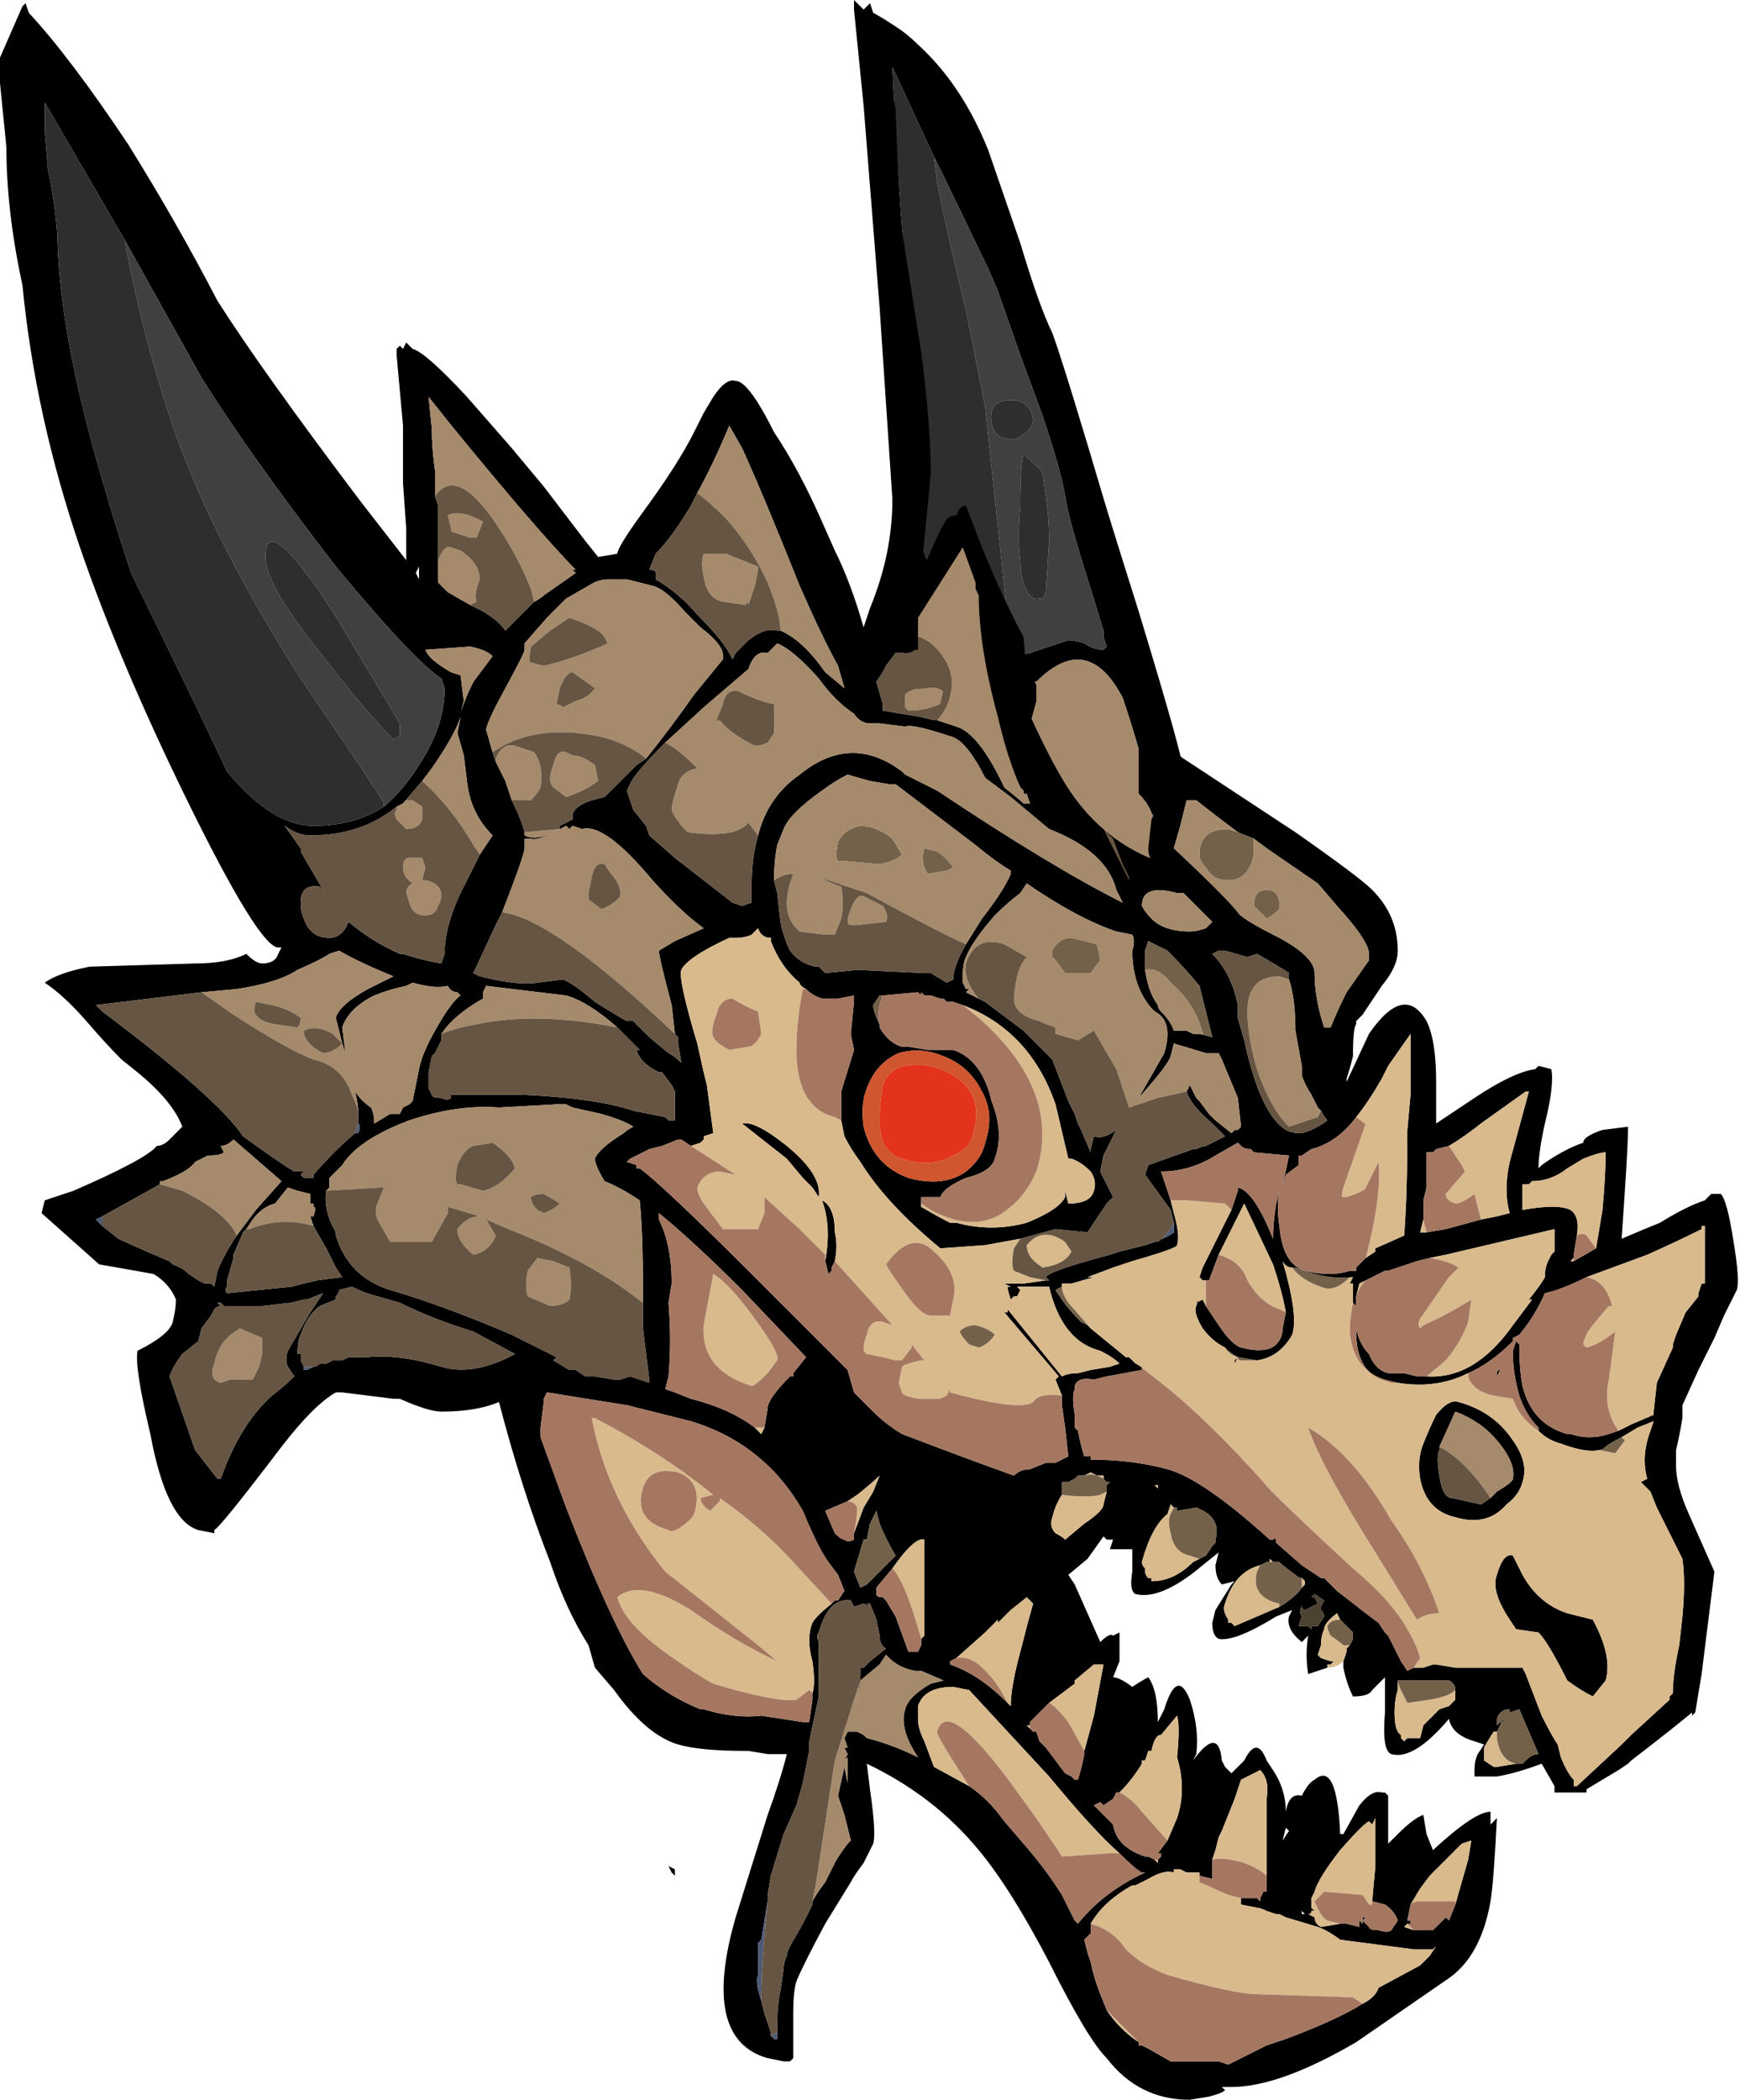 <?xml version="1.0" encoding="UTF-8" standalone="no"?>
<svg xmlns:ffdec="https://www.free-decompiler.com/flash" xmlns:xlink="http://www.w3.org/1999/xlink" ffdec:objectType="frame" height="229.6px" width="190.4px" xmlns="http://www.w3.org/2000/svg">
  <g transform="matrix(1.0, 0.0, 0.0, 1.0, 79.1, 238.0)">
    <use ffdec:characterId="44" height="32.8" transform="matrix(7.0, 0.0, 0.0, 7.0, -79.1, -238.0)" width="27.2" xlink:href="#shape0"/>
  </g>
  <defs>
    <g id="shape0" transform="matrix(1.0, 0.0, 0.0, 1.0, 11.3, 34.0)">
      <path d="M2.85 -23.4 L2.3 -33.75 2.35 -33.75 Q3.1 -33.5 3.55 -32.55 L5.4 -27.95 6.5 -24.45 Q7.2 -22.15 7.2 -21.95 L6.8 -20.55 6.4 -20.2 6.25 -20.3 5.5 -21.1 5.0 -21.5 4.7 -22.0 2.85 -23.4 M4.35 -23.85 Q4.6 -23.75 4.8 -23.8 L5.4 -24.0 Q5.5 -24.0 5.65 -23.95 5.8 -23.85 5.95 -23.85 L6.0 -23.9 5.95 -24.05 5.95 -24.15 5.75 -24.8 Q5.4 -25.9 5.35 -26.25 5.3 -26.6 5.0 -27.5 L4.65 -28.45 4.3 -29.45 4.15 -29.8 3.45 -31.25 3.3 -31.55 2.65 -32.95 Q2.75 -30.85 2.85 -29.9 L3.1 -25.5 Q3.2 -25.2 3.4 -24.85 L4.35 -23.85 M6.7 -21.3 Q6.65 -21.45 6.5 -21.6 L6.5 -21.8 Q6.5 -21.85 6.5 -22.3 6.4 -22.65 6.25 -23.1 5.7 -24.15 4.9 -23.35 L4.55 -23.4 Q5.0 -22.35 5.3 -21.85 5.85 -20.9 6.8 -20.55 L6.8 -21.1 Q6.8 -21.15 6.7 -21.3" fill="#000000" fill-rule="evenodd" stroke="none"/>
      <path d="M3.3 -31.55 L3.45 -31.25 4.15 -29.8 4.3 -29.45 4.65 -28.45 5.0 -27.5 Q5.3 -26.6 5.35 -26.25 5.4 -25.9 5.75 -24.8 L5.95 -24.15 5.95 -24.05 6.0 -23.9 5.95 -23.85 Q5.8 -23.85 5.65 -23.95 5.5 -24.0 5.4 -24.0 L4.8 -23.8 Q4.6 -23.75 4.35 -23.85 L4.45 -24.35 4.1 -27.65 3.8 -29.15 Q3.45 -30.6 3.35 -31.15 L3.3 -31.55 M4.85 -27.45 Q4.8 -27.75 4.5 -27.75 4.15 -27.75 4.2 -27.4 4.25 -27.1 4.6 -27.15 L4.75 -27.25 Q4.85 -27.35 4.85 -27.45 M5.0 -26.6 Q4.95 -26.7 4.7 -26.9 4.65 -26.8 4.65 -26.1 4.6 -25.55 4.65 -25.25 4.65 -25.05 4.7 -24.9 4.8 -24.6 4.95 -24.65 5.1 -24.65 5.0 -24.65 L5.05 -24.75 5.1 -25.55 Q5.1 -25.9 5.05 -26.25 L5.0 -26.6" fill="#404040" fill-rule="evenodd" stroke="none"/>
      <path d="M3.3 -31.55 L3.35 -31.15 Q3.45 -30.6 3.8 -29.15 L4.1 -27.65 4.45 -24.35 4.35 -23.85 3.4 -24.85 Q3.2 -25.2 3.1 -25.5 L2.85 -29.9 Q2.75 -30.85 2.65 -32.95 L3.3 -31.55 M5.0 -26.6 L5.05 -26.25 Q5.1 -25.9 5.1 -25.55 L5.05 -24.75 5.0 -24.65 Q5.1 -24.65 4.95 -24.65 4.8 -24.6 4.7 -24.9 4.65 -25.05 4.65 -25.25 4.6 -25.55 4.65 -26.1 4.65 -26.8 4.7 -26.9 4.95 -26.7 5.0 -26.6 M4.85 -27.45 Q4.85 -27.35 4.75 -27.25 L4.6 -27.15 Q4.25 -27.1 4.2 -27.4 4.15 -27.75 4.5 -27.75 4.8 -27.75 4.85 -27.45" fill="#2e2e2e" fill-rule="evenodd" stroke="none"/>
      <path d="M4.7 -22.0 L5.0 -21.5 4.6 -21.75 4.7 -22.0 M5.5 -21.1 L6.25 -20.3 5.5 -21.1 M6.7 -21.3 Q6.8 -21.15 6.8 -21.1 L6.8 -20.55 Q5.85 -20.9 5.3 -21.85 5.0 -22.35 4.55 -23.4 L4.9 -23.35 Q5.7 -24.15 6.25 -23.1 6.4 -22.65 6.5 -22.3 6.5 -21.85 6.5 -21.8 L6.5 -21.6 Q6.65 -21.45 6.7 -21.3 M3.2 -23.1 L3.6 -23.05 3.2 -23.1 M4.05 -22.9 L4.3 -22.65 4.05 -22.9" fill="#a68a6c" fill-rule="evenodd" stroke="none"/>
      <path d="M2.85 -23.4 L4.7 -22.0 4.6 -21.75 4.3 -22.65 4.05 -22.9 3.6 -23.05 3.2 -23.1 2.85 -23.4" fill="#665542" fill-rule="evenodd" stroke="none"/>
      <path d="M9.45 -7.95 Q9.3 -7.9 9.15 -7.85 9.1 -8.15 9.15 -8.45 L9.05 -8.35 Q8.8 -8.55 8.85 -8.75 L8.9 -8.85 8.65 -8.75 Q8.0 -8.35 7.75 -8.4 7.65 -8.45 7.65 -8.65 L7.7 -8.85 7.95 -9.25 8.0 -9.3 7.8 -9.25 Q7.7 -9.35 7.7 -9.55 L7.75 -9.75 7.5 -9.55 Q6.85 -9.0 6.45 -9.1 6.35 -9.15 6.4 -9.45 6.4 -9.7 6.4 -9.8 L6.05 -9.8 6.1 -9.95 6.0 -9.95 5.95 -10.0 5.7 -9.65 5.4 -9.4 5.5 -9.25 5.9 -8.35 Q6.05 -8.5 6.1 -8.45 L6.2 -8.5 6.2 -8.05 6.1 -7.8 Q6.2 -7.8 6.4 -7.65 6.55 -7.75 6.65 -7.8 6.8 -7.6 6.8 -7.1 L6.9 -7.3 Q7.1 -7.95 7.3 -7.45 7.45 -7.0 7.4 -6.6 L7.35 -6.5 Q7.75 -7.05 7.8 -6.5 L7.85 -6.4 7.95 -6.3 8.15 -6.5 Q8.35 -6.9 8.5 -6.5 L8.6 -6.35 Q8.8 -6.05 8.8 -5.7 8.85 -6.0 9.05 -5.95 9.15 -6.15 9.25 -6.2 9.6 -6.5 9.65 -5.35 L9.7 -5.35 9.95 -5.8 Q10.15 -6.05 10.3 -6.0 L10.35 -6.0 10.4 -5.95 10.4 -5.2 10.55 -5.35 Q10.8 -5.6 10.95 -5.65 L11.0 -5.35 11.1 -5.1 Q11.75 -5.7 12.0 -5.7 L12.0 -5.5 12.1 -5.6 Q12.05 -4.6 12.0 -4.3 11.85 -3.45 11.35 -3.1 L9.9 -2.1 Q8.7 -1.4 7.95 -1.4 L7.8 -1.4 7.85 -1.35 Q7.8 -1.3 7.6 -1.25 L7.3 -1.2 Q6.5 -1.2 6.0 -1.85 5.7 -2.15 5.1 -3.35 4.5 -4.5 4.0 -5.1 3.3 -5.95 2.25 -6.45 L2.3 -6.05 Q2.4 -5.35 2.35 -5.2 L2.2 -4.9 Q2.05 -4.7 2.0 -4.6 L1.6 -3.95 Q1.25 -3.3 1.15 -3.05 1.1 -2.9 1.1 -2.55 L1.1 -1.85 1.05 -1.8 0.95 -1.8 0.7 -1.85 Q-0.35 -2.15 0.2 -4.05 L0.7 -5.65 Q0.9 -6.2 1.0 -6.6 L0.7 -6.6 0.4 -6.65 0.35 -6.65 Q-0.35 -6.65 -0.7 -6.75 -1.2 -6.9 -1.7 -7.6 L-2.0 -7.95 -2.1 -8.3 Q-2.45 -8.85 -2.7 -9.6 -3.15 -10.75 -3.5 -12.1 -3.85 -11.95 -4.4 -11.95 -4.6 -11.95 -5.05 -12.15 L-5.15 -12.15 -5.95 -12.25 -6.05 -12.25 Q-6.4 -12.05 -6.9 -11.4 -7.85 -10.15 -7.95 -10.1 L-7.95 -10.05 -8.2 -10.1 Q-8.7 -10.25 -8.95 -11.6 -9.2 -12.65 -9.15 -12.9 -8.65 -13.15 -8.6 -13.35 -8.55 -13.55 -8.55 -13.7 -8.65 -13.95 -8.9 -14.1 L-9.75 -14.25 -10.65 -15.05 -10.6 -15.25 -10.15 -15.4 Q-9.0 -15.9 -8.85 -16.1 -8.75 -16.1 -8.65 -16.2 L-8.45 -16.4 Q-8.6 -16.8 -9.15 -17.25 L-9.4 -17.45 Q-9.65 -17.7 -9.95 -18.05 -10.3 -18.45 -10.6 -18.65 -10.4 -18.8 -9.9 -18.9 L-8.25 -18.95 Q-7.75 -18.95 -7.45 -19.1 -7.3 -18.95 -7.2 -18.95 -7.0 -18.95 -6.95 -19.1 L-6.9 -19.2 -6.95 -19.2 Q-7.25 -19.2 -8.4 -21.55 -9.45 -23.7 -10.05 -25.45 -10.75 -27.5 -10.95 -29.55 -11.2 -30.7 -11.2 -31.7 L-11.3 -32.7 -11.3 -33.1 -10.95 -33.9 -10.9 -33.95 -10.85 -33.8 Q-10.2 -33.1 -9.3 -31.75 -8.55 -30.55 -7.9 -29.3 -7.2 -28.2 -5.65 -26.15 L-4.95 -25.25 -4.95 -25.75 -5.0 -26.45 -5.0 -27.35 -5.1 -28.45 -5.1 -28.55 -5.05 -28.6 -5.0 -28.55 -4.95 -28.65 -4.85 -28.55 Q-4.65 -28.5 -4.0 -27.8 L-3.3 -27.0 -2.8 -26.4 -2.15 -25.55 -1.95 -25.3 -1.65 -25.35 Q-1.65 -25.45 -1.25 -26.0 -0.7 -26.75 -0.45 -27.25 L-0.3 -27.55 -0.15 -27.8 Q0.05 -28.1 0.2 -28.05 0.4 -28.05 0.8 -27.25 1.2 -26.65 1.55 -25.85 L1.75 -25.4 Q2.0 -24.9 2.2 -24.2 L2.3 -24.5 Q2.65 -25.35 2.65 -26.2 L2.45 -29.2 2.2 -32.35 2.05 -33.85 2.05 -34.0 2.2 -33.85 2.3 -33.95 2.35 -33.8 Q3.55 -33.15 4.15 -31.65 L4.65 -30.2 Q4.95 -29.2 5.15 -28.8 5.35 -28.25 6.0 -26.05 6.75 -23.6 6.75 -23.15 6.75 -23.05 6.85 -22.65 L6.95 -22.15 Q6.95 -22.0 6.8 -21.95 6.55 -22.75 5.9 -24.9 5.4 -26.8 5.0 -27.9 4.0 -30.95 2.5 -33.25 2.6 -32.85 2.7 -32.3 2.75 -30.85 2.8 -30.4 L3.1 -28.5 Q3.25 -27.35 3.25 -26.6 L3.1 -25.05 Q3.4 -25.75 3.45 -25.8 3.5 -25.95 3.65 -25.95 3.7 -26.1 3.8 -26.1 L4.05 -25.45 Q4.4 -24.6 4.7 -24.05 L4.75 -23.45 4.8 -23.4 4.85 -23.4 4.9 -23.3 4.9 -23.05 4.75 -22.5 Q4.8 -22.2 4.85 -22.0 4.95 -21.8 5.3 -21.55 5.6 -21.35 5.75 -21.15 L5.95 -21.05 6.35 -20.25 6.35 -20.3 Q6.35 -20.35 6.4 -20.4 L6.35 -20.5 6.4 -20.65 Q6.55 -20.65 6.7 -20.55 6.65 -20.65 6.65 -20.75 L6.7 -21.2 Q6.8 -21.4 6.95 -21.55 L6.8 -21.7 6.9 -21.9 6.95 -21.9 6.95 -21.95 7.05 -22.25 8.95 -21.0 Q9.95 -20.3 10.15 -20.1 10.55 -19.7 10.55 -19.15 10.55 -18.9 10.3 -18.6 L10.0 -18.15 9.9 -18.05 9.9 -18.0 Q9.85 -17.95 9.85 -17.5 9.8 -17.3 9.75 -17.15 L9.75 -17.1 10.1 -17.85 Q10.65 -18.65 11.0 -18.05 11.15 -17.75 11.15 -17.1 L11.15 -16.45 11.75 -16.85 Q12.35 -17.25 12.7 -17.3 L12.75 -17.35 12.95 -17.3 Q13.0 -17.05 12.85 -16.45 12.75 -16.0 12.75 -15.75 L12.8 -15.8 Q13.15 -16.05 13.45 -16.15 13.45 -16.25 13.75 -16.35 L14.15 -16.4 Q14.15 -16.15 14.1 -15.4 L14.05 -14.65 Q14.4 -14.8 14.65 -14.9 15.05 -15.15 15.35 -15.25 L15.45 -15.35 15.6 -15.35 Q15.7 -15.25 15.8 -14.6 15.9 -14.0 15.85 -13.85 L15.65 -13.45 15.5 -13.1 15.25 -12.6 15.0 -12.05 15.0 -11.85 Q14.95 -11.55 14.9 -11.35 L14.9 -11.1 Q14.9 -10.8 15.1 -10.35 L15.5 -9.45 15.3 -7.85 15.2 -7.25 15.15 -7.2 15.15 -7.25 Q14.85 -7.0 14.2 -6.5 L14.15 -6.45 14.0 -6.35 13.5 -6.05 13.5 -6.0 13.0 -6.0 13.0 -6.1 12.8 -6.45 Q12.4 -6.3 12.1 -6.25 L11.75 -6.25 11.75 -6.35 Q11.75 -6.5 11.8 -6.6 L11.9 -6.75 11.75 -6.8 Q11.4 -6.9 11.35 -7.15 10.8 -6.5 10.45 -6.6 10.3 -6.65 10.35 -7.25 L10.35 -7.8 10.15 -7.6 Q10.1 -7.5 9.85 -7.5 9.75 -7.7 9.7 -7.95 L9.7 -8.05 9.75 -8.2 9.75 -8.25 9.8 -8.3 9.85 -8.4 9.85 -8.5 9.65 -8.7 9.6 -8.8 Q9.4 -8.65 9.4 -8.55 9.35 -8.45 9.35 -8.3 L9.3 -8.15 9.35 -8.1 9.5 -8.05 9.55 -8.05 9.5 -8.0 9.45 -8.0 9.45 -7.95 M11.85 -14.95 L12.1 -15.0 12.3 -15.05 Q12.2 -15.4 12.3 -15.85 L12.6 -16.95 12.55 -16.95 11.85 -16.45 Q11.6 -16.25 11.35 -16.1 L11.15 -16.05 11.1 -16.0 11.0 -16.0 11.0 -15.45 10.95 -15.25 10.95 -14.95 10.9 -14.75 11.0 -14.75 11.3 -14.8 11.85 -14.95 M13.65 -14.5 L13.75 -15.1 Q13.8 -15.65 13.8 -16.0 13.7 -16.0 13.45 -15.9 L13.2 -15.75 Q12.95 -15.55 12.65 -15.55 L12.6 -15.5 12.5 -15.5 12.5 -15.1 Q13.05 -15.2 13.25 -15.1 13.4 -15.0 13.35 -14.7 L13.3 -14.4 13.3 -14.35 13.25 -14.3 13.3 -14.3 13.65 -14.5 M11.0 -12.5 Q11.75 -12.45 12.35 -13.3 L12.65 -13.7 12.6 -13.7 Q12.8 -13.95 12.85 -14.05 12.85 -14.2 12.9 -14.3 L12.95 -14.4 13.0 -14.45 13.0 -14.8 11.3 -14.4 11.05 -14.35 10.85 -14.3 10.4 -14.15 10.35 -14.15 10.05 -14.0 9.95 -13.95 9.9 -13.75 9.9 -13.6 9.85 -13.65 9.85 -13.95 9.8 -13.95 9.85 -14.05 Q9.45 -14.0 8.95 -14.2 L8.9 -14.2 Q8.8 -14.2 8.75 -14.3 9.0 -13.45 8.9 -13.15 8.7 -12.8 8.35 -12.75 L8.05 -12.8 Q7.95 -12.85 7.85 -12.95 7.65 -13.05 7.5 -13.25 7.35 -13.5 7.4 -13.6 7.45 -13.75 7.4 -13.65 L7.5 -13.7 7.55 -13.6 7.75 -13.3 Q7.95 -13.0 8.1 -12.95 8.5 -12.85 8.65 -13.0 8.75 -13.1 8.75 -13.25 L8.8 -13.5 Q8.75 -13.8 8.6 -14.25 L8.15 -15.2 7.75 -14.4 7.6 -14.0 7.55 -14.0 7.5 -14.0 7.45 -14.05 7.5 -14.2 7.95 -15.1 8.05 -15.4 8.05 -15.45 Q8.3 -15.4 8.6 -14.65 8.6 -14.9 8.65 -15.2 L8.7 -15.4 Q8.65 -15.15 8.7 -14.85 8.75 -14.25 9.1 -14.15 9.5 -14.05 9.8 -14.15 L9.9 -14.15 9.9 -14.2 10.05 -14.35 10.2 -14.45 10.2 -14.5 10.65 -14.7 Q10.7 -15.35 10.7 -16.35 L10.75 -16.9 10.75 -17.85 10.4 -17.35 10.3 -17.15 Q10.1 -16.8 9.9 -16.55 9.6 -16.15 9.2 -16.05 L9.05 -15.95 9.0 -15.95 9.0 -15.8 8.8 -15.65 8.75 -15.5 Q8.8 -15.7 8.85 -15.95 L8.3 -16.0 8.25 -16.05 Q8.15 -16.05 8.1 -16.1 L8.05 -16.15 7.7 -15.95 Q7.3 -15.7 6.85 -15.7 L7.0 -15.25 7.05 -15.05 Q7.15 -14.7 7.1 -14.55 7.1 -14.5 6.4 -14.3 L6.1 -14.2 5.7 -14.05 5.8 -14.05 5.45 -13.95 5.3 -13.95 5.3 -13.9 5.2 -13.85 5.3 -13.7 Q5.4 -13.55 5.6 -13.35 L5.7 -13.3 5.75 -13.25 6.3 -12.8 6.35 -12.8 6.4 -12.75 6.45 -12.7 6.55 -12.65 6.55 -12.6 6.0 -12.5 5.8 -12.45 Q5.55 -12.5 5.5 -12.35 L5.5 -12.3 Q5.45 -12.2 5.5 -11.9 L5.5 -11.7 5.55 -11.65 Q5.6 -11.4 5.65 -11.25 L5.75 -11.25 5.75 -11.2 Q6.4 -11.2 6.95 -11.05 7.5 -10.9 8.55 -9.95 L8.6 -9.95 Q8.65 -10.0 8.65 -9.9 L9.05 -9.55 9.35 -9.35 9.4 -9.35 9.6 -9.15 10.05 -8.8 10.25 -8.65 10.35 -8.5 10.4 -8.45 10.6 -8.05 10.7 -7.9 10.8 -7.95 10.95 -7.95 11.1 -8.0 11.15 -8.0 11.45 -7.95 12.5 -7.95 12.55 -7.85 12.8 -7.2 Q12.95 -6.9 13.05 -6.75 L13.1 -6.55 Q13.2 -6.3 13.3 -6.2 L13.3 -6.1 13.35 -6.1 14.05 -6.75 14.2 -6.9 14.8 -7.45 14.8 -7.5 14.85 -7.55 Q14.85 -7.85 14.95 -8.3 L15.0 -8.75 Q15.05 -9.3 15.0 -9.65 L14.6 -10.45 14.5 -10.7 14.35 -10.85 14.45 -10.9 Q14.35 -11.25 14.5 -11.65 L14.55 -11.8 14.3 -11.7 14.05 -11.55 Q13.85 -11.45 13.8 -11.4 13.75 -11.35 13.7 -11.35 13.5 -11.3 13.1 -11.45 12.9 -11.5 12.75 -11.65 L12.75 -11.7 Q12.55 -11.9 12.45 -12.2 12.35 -12.55 12.35 -12.85 L12.35 -12.9 12.4 -13.05 12.45 -13.0 Q12.45 -12.6 12.5 -12.35 12.65 -11.75 13.2 -11.6 L13.25 -11.6 Q13.55 -11.5 13.85 -11.6 L14.0 -11.65 14.2 -11.75 14.55 -11.9 14.55 -11.95 14.6 -12.4 14.85 -12.95 14.85 -13.0 14.9 -13.15 15.05 -13.5 15.25 -13.75 15.25 -13.8 15.3 -13.95 15.35 -13.95 15.35 -14.85 15.3 -14.85 15.3 -14.8 Q14.9 -14.6 14.45 -14.4 L13.5 -14.05 Q13.1 -13.85 12.85 -13.8 12.7 -13.45 12.45 -13.15 L12.35 -13.1 12.35 -13.05 Q12.0 -12.7 11.65 -12.55 11.15 -12.3 10.55 -12.4 L10.45 -12.4 10.3 -12.45 Q9.9 -12.6 9.9 -13.2 L9.9 -13.25 Q9.95 -13.0 10.1 -12.85 10.2 -12.6 10.4 -12.55 L10.65 -12.55 10.85 -12.5 11.0 -12.5 M8.05 -21.0 Q7.65 -21.3 7.4 -21.5 L7.25 -21.5 7.15 -21.1 7.05 -20.75 Q7.85 -20.0 8.05 -19.75 8.1 -19.65 8.7 -19.35 9.25 -19.05 9.25 -18.8 9.25 -18.4 9.4 -17.95 L9.5 -17.95 Q9.6 -18.2 9.75 -18.5 L10.1 -19.0 10.1 -19.1 Q10.1 -19.3 9.6 -19.85 L9.3 -20.2 8.5 -20.75 8.3 -20.9 8.05 -21.0 M3.35 -22.75 L3.65 -22.65 Q4.0 -22.55 4.4 -21.7 4.65 -21.5 4.7 -21.45 L4.8 -21.45 4.75 -21.6 4.7 -21.6 4.7 -21.65 4.65 -21.7 Q4.45 -22.15 4.3 -22.8 4.0 -23.9 4.0 -24.7 L3.95 -24.8 3.95 -24.9 3.75 -25.45 3.05 -24.35 3.05 -24.05 3.05 -23.85 3.0 -23.85 Q2.95 -23.8 2.85 -23.8 L2.7 -23.8 2.55 -23.6 2.5 -23.5 2.4 -23.35 2.5 -23.0 2.5 -22.9 3.1 -22.8 3.3 -22.75 3.35 -22.75 M0.9 -24.15 Q1.25 -24.0 1.6 -23.5 L1.9 -23.25 1.8 -23.6 Q1.55 -24.05 1.2 -24.85 0.6 -26.35 0.3 -27.0 L0.1 -27.35 Q-0.15 -26.75 -0.4 -26.3 L-0.5 -26.1 Q-0.8 -25.6 -1.05 -25.35 L-1.15 -25.1 Q-1.05 -25.1 -1.05 -25.05 L-1.05 -24.95 Q-0.7 -24.75 -0.4 -24.4 0.05 -23.95 0.15 -23.7 L0.2 -23.8 0.4 -24.0 Q0.65 -24.2 0.85 -24.15 L0.9 -24.15 M0.55 -20.95 Q0.7 -21.55 1.2 -21.9 2.0 -22.55 2.8 -21.95 L2.85 -21.9 3.35 -21.65 Q5.15 -20.45 6.25 -19.9 L6.15 -20.1 Q6.0 -20.7 5.1 -21.05 L4.5 -21.55 4.1 -21.85 Q3.8 -22.45 3.55 -22.5 2.95 -22.7 2.85 -22.65 L2.45 -22.7 2.3 -22.7 Q2.15 -22.7 2.05 -22.85 1.75 -23.05 1.5 -23.4 1.1 -23.85 0.85 -23.95 L0.7 -23.8 Q0.5 -23.85 0.4 -23.55 L-0.3 -22.95 -0.9 -22.4 Q-1.4 -21.9 -1.45 -21.75 L-1.5 -21.65 -1.4 -21.35 -1.2 -21.1 -1.15 -20.95 -0.75 -20.6 0.15 -19.9 0.3 -19.85 0.45 -19.9 0.45 -20.2 Q0.45 -20.6 0.55 -20.95 M3.8 -19.25 L4.05 -19.65 Q4.4 -20.1 4.5 -20.35 L4.5 -20.4 Q4.25 -20.55 3.95 -20.8 L2.7 -21.75 2.6 -21.75 2.3 -21.8 1.95 -21.9 Q1.75 -21.8 1.55 -21.65 1.05 -21.3 0.95 -21.05 L0.85 -20.8 Q0.8 -20.55 0.8 -20.25 L0.85 -20.05 0.9 -19.6 Q0.95 -19.35 1.05 -19.15 1.2 -18.95 1.45 -18.9 L1.5 -18.9 1.6 -18.8 2.1 -18.85 3.15 -18.8 3.25 -18.8 3.5 -18.65 3.6 -18.7 Q3.6 -18.9 3.8 -19.25 M7.25 -16.95 L7.3 -17.05 7.4 -16.85 7.45 -16.8 7.6 -16.6 7.7 -16.5 7.95 -16.3 8.0 -16.35 8.05 -16.35 8.1 -16.4 8.05 -16.85 7.8 -17.45 7.75 -17.55 7.55 -17.55 7.05 -17.7 7.0 -17.5 Q6.95 -17.35 6.5 -16.85 L6.9 -17.55 Q7.05 -18.05 6.75 -18.2 L6.7 -18.25 Q6.4 -18.6 6.4 -19.15 6.45 -19.3 6.4 -19.4 L6.15 -19.45 Q5.55 -19.65 4.75 -20.2 L4.65 -20.05 Q4.45 -19.9 4.25 -19.7 3.9 -19.3 3.8 -19.05 3.75 -18.95 3.75 -18.75 L3.75 -18.65 3.8 -18.55 3.85 -18.55 3.8 -18.5 Q3.9 -18.45 4.0 -18.4 L4.1 -18.35 4.7 -17.9 5.15 -17.45 5.4 -16.8 5.5 -16.6 5.55 -16.45 5.6 -16.35 5.75 -16.0 5.75 -16.05 5.8 -16.25 Q5.95 -16.2 6.15 -16.35 6.05 -16.15 5.95 -15.95 L5.9 -15.7 6.1 -15.3 6.0 -15.2 5.7 -14.75 5.2 -14.8 4.65 -14.65 4.1 -14.55 3.4 -14.5 Q2.55 -15.2 2.15 -15.85 2.0 -16.05 1.9 -16.25 L1.85 -16.5 1.85 -16.95 2.05 -17.6 2.0 -17.85 2.05 -18.35 2.05 -18.45 1.8 -18.4 1.55 -18.4 Q1.4 -18.45 1.3 -18.55 1.2 -18.6 1.2 -18.65 0.9 -18.9 0.75 -19.3 L0.75 -19.35 Q0.6 -19.35 0.55 -19.5 L0.45 -19.4 Q0.35 -19.35 0.2 -19.35 L0.1 -19.35 Q-0.55 -19.05 -0.65 -18.85 -0.7 -18.7 -0.4 -17.7 L-0.3 -17.25 -0.25 -17.05 -0.15 -16.3 -0.3 -16.25 -0.3 -16.2 -0.35 -16.15 -0.5 -16.1 -0.65 -16.2 -0.7 -16.2 -0.95 -16.1 -1.15 -16.05 -1.45 -15.9 -1.5 -15.85 -1.35 -15.8 -1.35 -15.75 -1.3 -15.75 Q-0.95 -15.5 0.6 -13.95 L1.95 -12.6 2.05 -12.25 2.35 -11.95 Q2.55 -11.75 2.8 -11.6 3.85 -11.2 4.55 -10.95 4.65 -11.05 4.8 -11.05 L5.05 -11.15 5.2 -11.15 5.4 -11.25 5.35 -11.7 5.3 -12.05 5.3 -12.2 5.2 -12.45 5.25 -12.5 4.4 -13.5 4.45 -13.5 4.45 -13.55 5.3 -12.5 Q5.4 -12.55 5.55 -12.55 L5.75 -12.6 6.05 -12.65 6.2 -12.7 Q6.1 -12.8 5.9 -12.9 5.3 -13.05 5.1 -13.9 L4.6 -13.9 4.65 -13.85 4.6 -13.75 4.55 -13.75 4.5 -13.7 Q4.45 -13.85 4.45 -13.9 L4.5 -13.9 4.4 -13.95 4.7 -13.95 5.05 -14.0 5.1 -14.0 5.05 -14.05 Q5.1 -14.15 6.05 -14.4 L6.2 -14.45 6.6 -14.55 6.75 -14.6 Q7.0 -14.7 7.05 -14.75 L7.05 -14.9 7.0 -15.1 6.6 -15.65 6.65 -15.8 7.35 -16.05 7.4 -16.05 Q7.5 -16.1 7.55 -16.1 7.75 -16.2 7.85 -16.25 L7.65 -16.45 Q7.3 -16.75 7.25 -16.95 M3.75 -18.3 L3.6 -18.35 3.5 -18.35 3.45 -18.4 3.4 -18.4 3.25 -18.45 3.15 -18.45 3.1 -18.5 3.1 -18.45 3.05 -18.5 2.5 -18.45 2.45 -18.45 2.35 -18.3 Q2.35 -18.2 2.45 -18.0 L2.45 -17.95 Q2.6 -17.7 2.8 -17.65 L2.9 -17.65 3.2 -17.6 3.6 -17.6 Q4.05 -17.45 4.2 -16.8 4.4 -16.3 4.25 -15.9 4.2 -15.7 3.8 -15.6 3.45 -15.45 3.4 -15.3 L3.1 -15.3 3.1 -15.2 3.1 -15.15 Q3.35 -15.0 3.55 -14.9 L3.65 -14.9 Q4.2 -14.75 4.75 -14.9 5.25 -15.1 5.35 -15.3 L5.35 -15.4 5.4 -15.2 Q5.75 -15.2 5.8 -15.4 5.85 -15.55 5.75 -15.7 5.6 -15.85 5.45 -15.9 L5.4 -15.9 5.2 -16.75 Q4.8 -17.9 3.75 -18.3 M2.75 -17.55 Q2.4 -17.4 2.25 -17.0 2.15 -16.75 2.2 -16.4 2.35 -15.8 2.9 -15.6 3.45 -15.45 3.8 -15.7 4.05 -15.9 4.1 -16.15 4.25 -16.6 4.05 -16.95 3.85 -17.35 3.45 -17.5 3.1 -17.65 2.75 -17.55 M0.3 -16.45 Q0.5 -16.5 1.0 -16.1 1.55 -15.65 1.5 -15.3 L1.4 -15.45 1.25 -15.6 1.0 -15.9 0.3 -16.45 M1.6 -14.3 Q1.7 -14.85 1.55 -15.25 1.75 -15.15 1.75 -14.75 1.8 -14.55 1.75 -14.3 L1.7 -14.2 1.7 -14.15 1.65 -14.1 1.6 -14.3 M8.85 -18.7 L8.85 -18.8 Q8.7 -18.9 8.35 -19.1 L8.2 -19.05 7.85 -19.15 7.75 -19.15 7.65 -19.1 Q7.95 -18.8 8.05 -18.3 L8.05 -18.1 8.15 -17.75 Q8.4 -16.6 8.8 -16.35 8.9 -16.3 9.0 -16.3 L9.05 -16.3 Q9.25 -16.35 9.45 -16.5 9.4 -16.55 9.35 -16.65 L9.3 -16.7 Q9.25 -16.8 9.2 -16.9 9.1 -17.05 9.05 -17.2 L9.05 -17.35 8.95 -17.9 Q8.95 -18.4 8.85 -18.7 M7.65 -19.6 L7.2 -20.05 7.1 -20.05 Q6.55 -20.2 6.55 -19.85 6.6 -19.75 6.7 -19.65 6.9 -19.45 7.3 -19.45 7.4 -19.45 7.55 -19.5 L7.65 -19.6 M7.45 -17.85 L7.65 -17.8 7.45 -18.6 Q7.2 -18.9 6.95 -19.15 L6.65 -19.3 6.6 -19.15 6.6 -18.85 Q6.65 -18.5 6.8 -18.3 6.8 -18.25 6.85 -18.2 7.0 -18.05 7.05 -17.9 L7.25 -17.9 7.35 -17.85 7.45 -17.85 M11.5 -12.1 Q12.05 -11.95 12.35 -11.5 12.6 -11.15 12.5 -10.85 12.45 -10.65 12.25 -10.5 11.95 -10.15 11.45 -10.3 11.0 -10.4 10.9 -10.9 10.85 -11.2 10.95 -11.45 11.05 -11.7 11.15 -11.9 11.35 -12.15 11.5 -12.1 M11.2 -11.4 L11.2 -11.35 Q11.15 -11.25 11.2 -10.95 11.25 -10.6 11.4 -10.6 L11.85 -10.5 12.0 -10.6 12.1 -10.7 Q12.35 -10.85 12.35 -10.9 12.4 -11.15 12.1 -11.5 11.85 -11.8 11.45 -11.95 L11.2 -11.4 M8.05 -12.8 L8.0 -12.7 8.0 -12.75 8.05 -12.8 M6.0 -10.7 L6.0 -10.8 6.05 -10.85 6.0 -10.85 5.95 -10.9 5.95 -10.95 5.85 -10.95 5.75 -11.0 5.65 -10.95 5.55 -10.95 5.5 -10.9 5.4 -10.85 5.3 -10.85 5.3 -10.65 Q5.2 -10.5 5.15 -10.3 5.1 -10.15 5.2 -10.05 5.3 -10.0 5.35 -9.95 L5.65 -10.2 Q5.95 -10.4 5.95 -10.5 L6.0 -10.7 M6.75 -10.8 L6.8 -10.75 6.8 -10.8 6.75 -10.8 M7.45 -9.65 L7.55 -9.7 7.65 -9.85 7.7 -9.9 7.7 -9.95 Q7.8 -10.3 7.4 -10.45 L7.1 -10.4 7.1 -10.45 7.05 -10.45 7.0 -10.5 6.95 -10.35 Q6.7 -10.15 6.55 -9.6 6.55 -9.55 6.6 -9.5 L6.6 -9.45 Q6.6 -9.4 6.65 -9.35 L6.7 -9.35 6.7 -9.3 Q7.05 -9.3 7.35 -9.6 L7.45 -9.65 M8.55 -9.6 L8.5 -9.6 8.4 -9.55 Q8.0 -9.45 7.85 -8.95 7.8 -8.85 7.9 -8.7 L7.9 -8.65 7.95 -8.65 8.0 -8.6 8.7 -8.9 Q8.95 -9.05 9.05 -9.2 L9.1 -9.25 9.1 -9.3 9.05 -9.35 Q9.0 -9.35 8.95 -9.4 L8.75 -9.55 8.7 -9.6 8.6 -9.6 8.55 -9.65 8.55 -9.6 M5.65 -6.65 L5.8 -7.2 5.95 -8.0 Q5.9 -8.0 5.8 -8.0 L5.5 -7.75 5.5 -7.7 5.1 -7.4 4.8 -7.1 4.8 -7.05 4.75 -7.05 4.8 -7.0 4.85 -6.95 4.9 -6.95 4.95 -6.8 5.05 -6.7 5.35 -6.3 5.45 -6.25 5.5 -6.2 5.55 -6.2 5.55 -6.2 Q5.6 -6.35 5.65 -6.6 L5.65 -6.65 M6.95 -5.25 L7.1 -5.6 Q7.25 -6.05 7.1 -6.55 7.15 -7.05 7.1 -7.2 L6.85 -6.9 Q6.75 -6.9 6.7 -6.65 L6.65 -6.65 6.6 -6.5 6.55 -6.5 6.55 -6.45 Q6.4 -6.2 6.2 -6.0 L6.15 -6.0 6.1 -5.9 5.95 -5.8 5.9 -5.85 5.8 -5.8 6.1 -5.5 Q6.15 -5.15 6.6 -5.0 L6.65 -5.0 6.75 -4.95 6.8 -4.9 6.8 -4.95 6.85 -5.0 6.85 -5.05 6.8 -5.05 6.95 -5.25 M9.05 -8.9 Q9.0 -8.85 9.05 -8.75 L9.0 -8.6 9.15 -8.6 9.2 -8.55 9.2 -8.6 9.3 -8.6 9.4 -8.75 Q9.4 -8.8 9.35 -8.85 L9.35 -8.9 9.4 -9.0 9.25 -9.1 9.2 -9.05 9.25 -9.05 9.3 -8.95 9.1 -8.85 Q9.05 -8.85 9.05 -8.95 L9.05 -8.9 M11.45 -7.6 Q11.45 -7.7 11.35 -7.75 L10.55 -7.75 Q10.55 -7.7 10.55 -7.65 L10.55 -7.6 Q10.5 -7.45 10.5 -7.25 10.5 -6.95 10.6 -6.9 L10.6 -6.85 10.65 -6.8 10.7 -6.85 10.9 -6.85 10.95 -7.05 11.2 -7.3 11.35 -7.35 Q11.4 -7.4 11.45 -7.45 L11.45 -7.6 M0.65 -11.7 L0.7 -12.0 Q0.7 -12.15 1.05 -12.5 L1.1 -12.5 1.1 -12.55 1.3 -12.8 0.3 -13.85 Q-0.45 -14.6 -1.0 -15.05 L-1.0 -14.95 Q-0.8 -14.55 -0.8 -13.95 L-0.85 -13.65 Q-0.8 -13.05 -0.85 -12.5 L-0.9 -12.3 -0.75 -12.25 -0.5 -12.15 Q0.1 -12.0 0.5 -11.7 L0.6 -11.6 0.65 -11.7 M2.05 -10.05 L2.2 -10.45 2.35 -10.7 2.45 -10.95 Q2.35 -10.85 2.1 -10.65 L1.95 -10.55 1.6 -10.4 1.75 -10.05 Q1.85 -9.95 1.9 -9.95 1.95 -9.9 2.05 -9.95 L2.05 -10.05 M2.3 -10.2 L2.25 -9.95 2.2 -9.95 2.05 -9.45 2.15 -9.2 2.25 -9.25 2.7 -9.7 Q2.55 -9.95 2.45 -10.2 L2.4 -10.4 2.3 -10.2 M1.7 -8.95 L1.75 -9.0 1.8 -9.0 1.9 -9.15 1.8 -9.4 1.65 -9.6 Q1.5 -9.8 1.25 -10.4 0.65 -11.45 -0.5 -11.8 L-1.5 -12.05 -2.75 -12.25 -2.8 -12.15 -2.8 -12.1 -2.85 -11.7 -2.85 -11.55 -2.45 -10.45 Q-1.75 -8.65 -1.25 -7.85 -0.85 -7.5 -0.35 -7.3 L-0.3 -7.3 Q0.2 -7.15 0.6 -7.2 L1.25 -7.1 1.35 -7.1 1.4 -7.45 1.4 -7.55 Q1.45 -7.7 1.4 -8.05 1.3 -8.4 1.4 -8.65 1.45 -8.75 1.7 -8.95 M2.15 -7.85 L2.15 -7.95 2.2 -7.95 2.3 -8.05 2.55 -8.25 Q2.45 -8.3 2.45 -8.45 L2.4 -8.7 2.3 -8.95 2.25 -8.95 2.3 -8.9 2.2 -8.95 2.05 -8.9 2.0 -9.0 Q1.65 -9.05 1.5 -8.5 1.45 -8.45 1.5 -8.35 L1.5 -7.5 1.35 -6.8 1.35 -6.65 1.25 -6.15 1.15 -5.8 0.95 -5.35 0.75 -4.7 0.7 -4.4 0.7 -4.3 0.6 -3.7 0.55 -3.65 0.55 -3.15 Q0.5 -3.05 0.6 -2.75 L0.65 -2.55 0.75 -2.25 0.75 -2.2 0.8 -2.15 0.85 -2.15 0.85 -2.25 0.85 -2.35 Q0.85 -2.7 0.9 -2.9 L0.95 -3.25 Q0.95 -3.35 1.0 -3.45 1.0 -3.5 1.05 -3.6 L1.25 -3.95 1.4 -4.25 1.4 -4.3 Q1.45 -4.4 1.6 -4.6 L1.75 -4.9 Q1.8 -5.0 1.95 -5.2 L2.0 -5.25 1.9 -5.65 1.8 -5.95 1.9 -6.4 1.95 -6.15 1.95 -6.55 1.9 -6.5 1.95 -6.6 1.9 -6.7 1.95 -6.7 1.9 -6.85 1.95 -6.95 2.1 -6.95 2.2 -6.9 2.25 -6.85 Q2.65 -6.75 3.05 -6.55 2.75 -7.0 2.85 -7.3 2.9 -7.5 3.25 -7.7 L3.45 -7.75 3.1 -7.9 3.0 -7.9 Q2.75 -7.95 2.6 -8.1 L2.55 -8.15 2.45 -8.0 2.15 -7.75 2.1 -7.4 2.15 -7.85 M2.65 -9.5 L2.4 -9.2 2.4 -9.1 Q2.4 -9.05 2.5 -9.05 L2.55 -9.0 2.7 -8.75 2.9 -8.2 3.05 -8.2 3.1 -8.3 3.1 -8.4 3.15 -8.45 3.15 -9.95 Q3.0 -10.0 2.65 -9.5 M5.05 -10.05 L5.05 -10.05 M4.45 -7.4 L4.5 -7.35 Q4.5 -7.65 4.65 -8.2 4.75 -8.6 4.85 -8.95 L4.75 -9.05 4.5 -8.85 4.3 -8.65 4.3 -8.7 4.1 -8.5 3.65 -8.1 3.55 -8.05 3.55 -8.0 Q4.0 -7.85 4.45 -7.4 M6.2 -5.05 Q5.8 -5.4 5.1 -6.25 L3.85 -7.6 3.6 -7.65 Q3.15 -7.65 3.05 -7.35 3.05 -7.25 3.05 -7.15 3.05 -7.0 3.15 -6.8 L3.3 -6.4 3.85 -6.1 Q4.15 -5.9 4.4 -5.55 L4.7 -5.2 Q5.05 -4.8 5.3 -4.4 L5.5 -4.0 5.55 -3.95 Q5.95 -4.45 6.6 -4.75 L6.55 -4.75 Q6.45 -4.8 6.2 -5.05 M5.75 -3.95 L5.75 -3.8 5.65 -3.7 5.7 -3.5 5.75 -3.35 Q5.8 -3.1 5.9 -2.85 L6.0 -2.6 Q6.2 -2.3 6.5 -2.1 L6.5 -2.05 6.55 -2.05 6.65 -2.0 7.0 -1.8 7.75 -1.8 7.9 -1.75 Q8.2 -1.9 8.5 -2.05 8.65 -2.1 8.8 -2.15 9.6 -2.45 10.0 -2.7 10.2 -2.8 10.25 -2.95 L10.9 -3.3 11.05 -3.45 11.15 -3.6 11.1 -3.55 10.8 -3.55 9.65 -3.7 Q9.45 -3.85 9.3 -3.9 L8.8 -4.05 8.7 -4.1 8.65 -4.1 8.5 -4.15 Q8.4 -4.2 8.35 -4.2 L8.1 -4.25 8.1 -4.35 8.35 -4.35 8.4 -4.3 8.4 -4.35 8.45 -4.45 8.5 -4.45 8.5 -4.7 8.5 -5.9 Q8.55 -6.2 8.4 -6.35 L8.1 -6.2 8.0 -5.9 7.8 -5.4 7.75 -5.3 7.7 -5.1 7.65 -4.95 7.65 -4.65 7.45 -4.7 7.45 -4.75 7.25 -4.75 7.15 -4.8 7.05 -4.8 7.05 -4.75 Q6.9 -4.8 6.65 -4.65 L6.45 -4.55 6.4 -4.55 Q5.95 -4.3 5.75 -3.95 M10.15 -4.3 L10.2 -4.85 10.2 -5.6 10.15 -5.5 10.1 -5.55 Q10.0 -5.5 9.65 -5.1 9.3 -4.65 9.25 -4.45 L9.2 -4.35 9.2 -4.2 9.25 -4.15 9.2 -4.15 Q9.2 -4.1 9.15 -4.1 L9.25 -4.05 Q9.25 -3.95 9.35 -3.9 L9.65 -3.95 9.75 -3.95 9.95 -3.9 9.95 -4.0 10.0 -3.95 10.0 -4.05 10.05 -4.05 10.0 -4.0 10.1 -3.9 Q10.1 -3.85 10.25 -3.85 10.4 -3.8 10.45 -3.85 L10.55 -4.0 Q10.5 -4.15 10.35 -4.25 L10.15 -4.3 M8.8 -5.45 L8.75 -5.25 8.85 -5.4 8.8 -5.45 M9.1 -4.1 L9.05 -4.15 9.05 -4.1 9.1 -4.1 M11.45 -4.25 L11.65 -4.95 11.7 -5.25 11.55 -5.2 11.05 -4.7 10.9 -4.5 10.75 -4.25 10.7 -4.0 10.75 -4.0 10.75 -3.95 10.7 -3.95 10.65 -3.9 10.8 -3.85 11.1 -3.85 11.3 -4.05 11.35 -4.0 11.45 -4.25 M12.15 -12.6 L12.1 -12.5 12.1 -12.55 Q12.1 -12.6 12.15 -12.6 M12.1 -9.4 Q12.2 -9.75 12.35 -9.7 L12.5 -9.4 Q12.75 -8.95 13.2 -8.8 L13.6 -8.7 13.65 -8.6 Q13.9 -8.1 13.8 -7.75 L13.6 -7.5 Q13.4 -7.6 13.2 -7.75 12.9 -8.35 12.75 -8.5 L12.4 -8.55 12.3 -8.7 Q12.0 -9.15 12.1 -9.4 M12.4 -6.45 L12.5 -6.45 12.55 -6.5 Q12.65 -6.6 12.75 -6.6 L12.45 -7.3 12.3 -7.25 12.3 -7.3 Q12.15 -7.3 12.1 -7.15 L12.1 -7.05 12.15 -7.1 12.2 -7.1 12.2 -7.15 12.1 -6.95 12.05 -6.95 Q11.95 -6.8 11.9 -6.7 11.9 -6.6 11.9 -6.55 L11.9 -6.5 12.05 -6.4 12.1 -6.4 12.4 -6.45 M-9.35 -30.25 L-10.6 -32.4 -10.6 -31.95 -10.55 -31.35 -10.5 -31.1 Q-10.4 -30.5 -10.4 -30.2 -10.35 -28.7 -9.7 -26.5 -9.5 -25.8 -9.25 -25.05 L-8.25 -23.0 -7.75 -21.95 Q-7.05 -21.1 -6.4 -21.1 -5.75 -21.1 -5.3 -21.4 -5.0 -21.65 -4.75 -22.05 -4.35 -22.65 -4.35 -23.25 L-4.4 -23.4 Q-4.85 -23.7 -6.05 -25.15 -7.4 -26.9 -8.15 -28.1 L-9.35 -30.25 M-2.95 -24.6 Q-2.85 -24.65 -2.8 -24.7 L-2.3 -25.05 -2.35 -25.1 -2.3 -25.1 Q-2.6 -25.4 -3.2 -26.1 -4.05 -27.1 -4.6 -27.8 L-4.55 -27.3 Q-4.55 -27.0 -4.5 -26.65 L-4.5 -26.25 -4.45 -26.1 Q-4.45 -25.55 -4.45 -25.2 L-4.45 -24.9 -4.3 -24.75 -3.95 -24.55 -3.75 -24.45 Q-3.5 -24.3 -3.4 -24.15 L-2.95 -24.6 M-1.2 -22.15 Q-0.8 -22.65 -0.45 -23.15 L0.0 -23.7 Q0.05 -23.9 -0.35 -24.2 L-0.6 -24.45 Q-0.9 -24.8 -1.1 -24.85 L-1.5 -24.95 -1.8 -24.95 Q-1.95 -24.95 -2.1 -24.85 L-2.45 -24.65 -2.75 -24.35 -3.1 -23.95 -3.1 -23.85 Q-3.1 -23.8 -3.4 -23.25 -3.7 -22.7 -3.7 -22.6 L-3.6 -22.25 -3.55 -22.1 -3.4 -21.8 -3.3 -21.5 Q-3.15 -21.2 -3.1 -21.0 L-3.1 -20.95 Q-2.9 -20.85 -2.55 -21.05 L-2.55 -21.1 -2.35 -21.2 -2.35 -21.25 Q-2.35 -21.4 -2.05 -21.5 L-1.85 -21.55 -1.35 -22.05 -1.2 -22.15 M-4.75 -24.95 L-4.75 -25.15 -4.8 -25.05 -4.75 -24.95 M-4.1 -23.45 L-4.05 -23.05 -4.1 -22.85 Q-4.05 -23.05 -3.9 -23.35 L-3.6 -23.75 Q-3.7 -23.85 -3.95 -23.9 L-4.65 -23.85 Q-4.6 -23.7 -4.25 -23.5 L-4.1 -23.45 M-5.1 -21.4 Q-5.65 -20.95 -6.45 -20.95 -6.65 -20.95 -6.85 -21.1 L-6.6 -20.75 -6.6 -20.7 -6.25 -20.1 -6.3 -20.15 Q-6.6 -20.2 -6.6 -19.9 -6.6 -19.75 -6.55 -19.65 -6.45 -19.35 -6.15 -19.35 -6.0 -19.35 -5.9 -19.5 L-5.85 -19.6 Q-5.5 -19.3 -5.05 -19.1 L-5.0 -19.1 Q-4.7 -19.0 -4.4 -18.95 L-4.35 -19.1 Q-4.35 -19.6 -4.0 -20.25 L-3.8 -20.65 -3.6 -20.95 Q-3.95 -21.3 -4.0 -21.8 L-4.05 -22.2 -4.15 -22.55 -4.1 -22.8 Q-4.2 -22.5 -4.55 -22.0 L-4.7 -21.8 -5.0 -21.45 -5.1 -21.4 M-8.15 -18.5 L-9.8 -18.3 -9.7 -18.2 Q-7.9 -16.85 -7.5 -16.25 -6.95 -15.85 -6.7 -15.7 L-6.55 -15.7 -6.6 -15.65 -6.55 -15.6 -6.4 -15.6 -6.4 -15.65 Q-6.1 -16.0 -5.75 -16.3 L-5.7 -16.3 Q-5.65 -16.4 -5.7 -16.45 L-5.7 -16.6 Q-5.7 -16.75 -5.75 -16.95 -5.65 -16.8 -5.5 -16.7 -5.45 -16.6 -5.45 -16.45 L-5.2 -16.6 -5.05 -16.6 -5.0 -16.7 -4.9 -16.75 -4.85 -16.8 -4.75 -17.3 Q-4.7 -17.55 -4.5 -17.9 -4.25 -18.35 -4.1 -18.45 L-4.15 -18.5 Q-4.25 -18.5 -4.3 -18.6 -4.5 -18.55 -4.85 -18.65 L-4.95 -18.6 Q-5.2 -18.55 -5.45 -18.45 -5.85 -18.25 -5.95 -17.95 L-5.9 -17.55 -5.95 -17.7 -6.05 -18.1 Q-6.0 -18.3 -5.55 -18.55 L-5.15 -18.75 Q-5.65 -18.95 -6.0 -19.15 L-6.15 -19.1 Q-6.3 -19.0 -6.65 -18.85 -6.95 -18.65 -7.6 -18.55 L-8.15 -18.5 M-8.8 -15.5 L-9.7 -15.0 -9.8 -14.95 -9.7 -14.85 -9.45 -14.65 Q-8.9 -14.4 -8.65 -14.3 L-8.6 -14.25 Q-8.45 -14.2 -8.35 -14.1 L-8.2 -14.0 -8.1 -13.95 -8.0 -13.95 -7.95 -13.9 -7.9 -14.15 Q-7.8 -14.4 -7.6 -14.7 L-7.3 -15.1 -6.9 -15.55 -7.65 -16.2 Q-7.75 -16.1 -7.85 -16.1 L-7.8 -16.0 Q-7.85 -15.95 -8.05 -15.95 L-8.25 -15.85 Q-8.35 -15.7 -8.75 -15.55 L-8.8 -15.55 -8.8 -15.5 M-7.45 -14.8 L-7.5 -14.75 -7.65 -14.4 -7.65 -14.35 -7.75 -14.0 -7.75 -13.9 Q-7.8 -13.85 -7.75 -13.8 L-6.75 -13.9 -6.35 -14.0 -5.95 -14.05 -6.05 -14.2 -6.2 -14.5 -6.4 -14.85 -6.45 -15.0 -6.4 -15.0 Q-6.35 -15.15 -6.4 -15.15 L-6.4 -15.2 -6.45 -15.2 -6.45 -15.35 -6.65 -15.4 -6.8 -15.45 -7.0 -15.2 Q-7.2 -15.15 -7.35 -14.95 L-7.45 -14.8 M-1.25 -13.65 L-1.25 -13.9 Q-1.25 -14.75 -1.3 -15.25 -1.6 -15.45 -1.85 -15.55 -2.0 -15.8 -2.0 -15.9 -1.95 -16.05 -1.55 -16.3 -1.5 -16.35 -1.4 -16.4 -1.55 -16.5 -1.9 -16.6 L-2.35 -16.7 -2.45 -16.75 -2.6 -16.75 -3.5 -16.7 Q-4.15 -16.75 -4.9 -16.5 -5.7 -16.2 -5.95 -15.8 L-6.15 -15.6 -6.15 -15.45 -6.2 -15.4 Q-6.25 -15.1 -6.05 -14.75 L-6.05 -14.7 Q-5.85 -14.05 -5.2 -13.85 -4.35 -13.6 -3.3 -13.15 L-2.6 -12.8 -2.65 -12.75 -2.4 -12.6 -2.3 -12.6 -2.15 -12.5 -2.0 -12.5 -1.7 -12.45 -1.6 -12.45 -1.45 -12.5 -1.15 -12.4 -1.15 -12.45 -1.25 -13.25 -1.25 -13.65 M-0.75 -17.85 L-0.8 -18.3 Q-1.0 -19.05 -1.0 -19.15 L-0.75 -19.3 -0.3 -19.5 Q-0.65 -19.75 -1.1 -20.25 -1.85 -21.15 -2.2 -21.05 L-2.35 -21.1 -2.4 -21.05 -2.45 -21.1 Q-2.9 -20.85 -3.0 -20.9 L-3.1 -20.9 -3.1 -20.75 Q-3.1 -20.65 -3.45 -19.75 L-3.55 -19.55 -3.9 -18.8 -3.8 -18.75 Q-3.2 -18.6 -2.9 -18.65 L-2.5 -18.7 Q-2.35 -18.65 -2.0 -18.35 -1.6 -18.1 -1.5 -18.05 L-1.4 -18.05 -1.15 -17.8 -0.85 -17.55 Q-0.75 -17.5 -0.65 -17.4 L-0.7 -17.7 -0.7 -17.8 -0.75 -17.85 M-4.4 -17.85 Q-4.4 -17.8 -4.4 -17.75 L-4.5 -17.55 -4.55 -17.5 -4.6 -17.25 Q-4.6 -17.05 -4.6 -17.0 L-4.55 -16.9 Q-4.55 -16.85 -4.4 -16.85 -4.3 -16.8 -4.25 -16.85 L-4.25 -16.9 -3.15 -16.9 Q-2.0 -16.85 -1.4 -16.65 L-0.9 -16.55 -0.85 -16.5 -0.75 -16.5 -0.75 -16.95 -0.8 -17.05 -0.95 -17.25 -1.0 -17.25 Q-1.3 -17.4 -1.35 -17.6 L-1.3 -17.6 -1.65 -17.95 Q-2.1 -18.35 -2.45 -18.45 L-3.7 -18.6 -3.75 -18.5 -3.75 -18.4 Q-4.2 -18.15 -4.4 -17.85 M-6.4 -12.65 Q-6.35 -12.65 -6.3 -12.7 L-6.2 -12.7 -6.1 -12.75 -5.95 -12.75 -5.85 -12.8 -5.55 -12.8 Q-5.05 -12.85 -4.4 -12.65 -3.9 -12.5 -3.25 -12.85 L-3.9 -13.2 Q-4.55 -13.4 -5.05 -13.65 L-5.4 -13.75 Q-5.6 -13.8 -5.8 -13.9 L-6.0 -13.85 Q-6.0 -13.8 -6.05 -13.75 L-6.05 -13.7 -6.3 -13.6 Q-6.5 -13.45 -6.6 -13.15 -6.65 -13.05 -6.65 -12.85 L-6.6 -12.85 -6.6 -12.75 -6.55 -12.65 -6.55 -12.6 -6.5 -12.6 -6.4 -12.65 M-7.85 -10.9 Q-7.55 -11.75 -7.05 -12.2 -6.85 -12.35 -6.7 -12.5 L-6.8 -12.65 Q-6.85 -12.75 -6.8 -12.9 L-6.45 -13.5 -6.25 -13.8 -6.5 -13.7 -6.55 -13.7 -6.75 -13.65 -7.2 -13.6 -7.8 -13.6 -7.85 -13.65 -7.9 -13.65 -7.85 -13.6 Q-7.9 -13.6 -7.95 -13.55 L-8.0 -13.45 -8.15 -13.25 -8.2 -13.05 -8.45 -12.85 Q-8.6 -12.65 -8.65 -12.5 L-8.25 -11.35 -7.9 -10.9 -7.85 -10.9 M-0.75 -4.7 L-0.8 -4.75 -0.85 -4.85 -0.75 -4.8 -0.75 -4.7" fill="#000000" fill-rule="evenodd" stroke="none"/>
      <path d="M9.7 -8.05 Q9.6 -7.95 9.45 -7.95 L9.45 -8.0 9.5 -8.0 9.55 -8.05 9.5 -8.05 9.35 -8.1 9.3 -8.15 9.35 -8.3 Q9.35 -8.45 9.4 -8.55 9.4 -8.65 9.6 -8.8 L9.65 -8.7 Q9.5 -8.7 9.45 -8.6 9.45 -8.55 9.5 -8.45 9.65 -8.35 9.7 -8.3 L9.8 -8.3 9.75 -8.25 9.75 -8.2 9.7 -8.05 M11.35 -16.1 Q11.6 -16.25 11.85 -16.45 L12.55 -16.95 12.6 -16.95 12.3 -15.85 Q12.2 -15.4 12.3 -15.05 L12.1 -15.0 11.85 -14.95 11.75 -15.35 Q11.55 -15.2 11.45 -15.2 11.3 -15.25 11.3 -15.35 L11.6 -15.7 11.55 -15.8 11.35 -16.1 M11.0 -14.75 L10.9 -14.75 10.95 -14.95 11.0 -14.75 M13.35 -14.7 Q13.4 -15.0 13.25 -15.1 13.05 -15.2 12.5 -15.1 L12.5 -15.5 12.6 -15.5 12.65 -15.55 Q12.95 -15.55 13.2 -15.75 L13.45 -15.9 Q13.7 -16.0 13.8 -16.0 13.8 -15.65 13.75 -15.1 L13.65 -14.5 13.5 -14.7 Q13.45 -14.75 13.35 -14.7 M13.3 -14.3 L13.25 -14.3 13.3 -14.35 13.3 -14.3 M11.05 -14.35 L11.3 -14.4 13.0 -14.8 13.0 -14.45 12.95 -14.4 12.9 -14.3 Q12.85 -14.2 12.85 -14.05 12.8 -13.95 12.6 -13.7 L12.65 -13.7 12.35 -13.3 Q11.75 -12.45 11.0 -12.5 L11.3 -12.75 Q11.55 -13.05 11.65 -13.35 L11.7 -13.7 Q11.3 -13.45 10.95 -13.3 L10.9 -13.25 Q10.85 -13.3 10.9 -13.4 L11.35 -14.05 11.5 -14.2 Q11.35 -14.3 11.05 -14.35 M10.55 -12.4 Q11.15 -12.3 11.65 -12.55 11.65 -12.45 11.7 -12.4 11.8 -12.25 12.05 -12.2 L12.35 -12.15 Q12.45 -11.85 12.75 -11.65 12.9 -11.5 13.1 -11.45 13.5 -11.3 13.7 -11.35 L13.95 -11.3 14.1 -11.5 14.05 -11.55 14.3 -11.7 14.55 -11.8 14.5 -11.65 Q14.35 -11.25 14.45 -10.9 L14.35 -10.85 14.5 -10.7 14.6 -10.45 15.0 -9.65 Q15.05 -9.3 15.0 -8.75 L14.95 -8.3 Q14.85 -7.85 14.85 -7.55 L14.8 -7.5 14.8 -7.45 14.2 -6.9 14.05 -6.75 13.35 -6.1 13.3 -6.1 13.3 -6.2 Q13.2 -6.3 13.1 -6.55 L13.05 -6.75 Q12.95 -6.9 12.8 -7.2 L12.55 -7.85 12.5 -7.95 11.45 -7.95 11.15 -8.0 11.1 -8.0 10.95 -7.95 10.8 -7.95 10.9 -8.1 Q10.85 -8.3 10.7 -8.55 L10.7 -8.55 Q10.45 -9.0 9.85 -9.5 8.55 -10.7 8.45 -10.85 7.55 -11.85 6.85 -12.4 L6.4 -12.75 6.35 -12.8 6.3 -12.8 5.75 -13.25 5.4 -13.65 Q5.3 -13.8 5.3 -13.9 L5.3 -13.95 5.45 -13.95 5.8 -14.05 5.7 -14.05 6.1 -14.2 6.4 -14.3 Q7.1 -14.5 7.1 -14.55 7.15 -14.7 7.05 -15.05 L7.0 -15.25 7.25 -15.25 7.85 -15.2 7.95 -15.1 7.5 -14.2 7.45 -14.05 7.5 -14.0 7.55 -14.0 7.55 -13.6 7.5 -13.7 7.4 -13.65 Q7.45 -13.75 7.4 -13.6 7.35 -13.5 7.5 -13.25 7.65 -13.05 7.85 -12.95 7.9 -12.85 8.05 -12.8 8.05 -12.75 8.1 -12.75 8.2 -12.75 8.35 -12.75 8.7 -12.8 8.9 -13.15 9.0 -13.45 8.75 -14.3 8.8 -14.2 8.9 -14.2 9.05 -14.0 9.35 -13.9 9.55 -13.8 9.8 -14.05 L9.85 -14.05 9.8 -13.95 9.85 -13.95 9.85 -13.65 Q9.8 -13.4 9.8 -13.2 9.85 -12.6 10.35 -12.45 L10.55 -12.4 M12.35 -13.05 L12.35 -13.1 12.35 -13.05 M13.5 -14.05 L14.45 -14.4 Q14.9 -14.6 15.3 -14.8 L15.3 -14.85 15.35 -14.85 15.35 -13.95 15.3 -13.95 15.25 -13.8 15.25 -13.75 15.05 -13.5 14.9 -13.15 14.85 -13.0 14.85 -12.95 14.6 -12.4 14.55 -11.95 14.55 -11.9 14.2 -11.75 14.0 -11.65 Q13.75 -12.0 13.85 -12.45 L13.95 -13.2 Q13.7 -13.0 13.5 -12.95 L13.45 -13.0 Q13.45 -13.05 13.5 -13.15 13.5 -13.2 13.85 -13.6 L13.9 -13.6 Q13.8 -14.0 13.5 -14.05 M9.9 -16.55 Q10.1 -16.8 10.3 -17.15 L10.4 -17.35 10.75 -17.85 10.75 -16.9 10.7 -16.35 Q10.7 -15.35 10.65 -14.7 L10.2 -14.5 10.2 -14.45 10.05 -14.35 Q10.3 -15.3 10.25 -15.85 L10.05 -15.45 Q10.05 -15.4 9.75 -15.3 L9.7 -15.3 Q9.65 -15.3 9.7 -15.45 L10.05 -16.45 10.1 -16.4 9.9 -16.55 M7.75 -14.4 L8.15 -15.2 8.6 -14.25 Q8.75 -13.8 8.8 -13.5 L8.7 -13.55 Q8.4 -13.65 8.2 -14.0 8.1 -14.3 7.75 -14.4 M9.9 -13.75 L9.95 -13.95 10.05 -14.0 Q9.95 -13.9 9.9 -13.75 M5.05 -14.0 L4.7 -13.95 4.4 -13.95 4.5 -13.9 4.45 -13.9 Q4.45 -13.85 4.5 -13.7 L4.55 -13.75 4.6 -13.75 4.65 -13.85 4.6 -13.9 5.1 -13.9 Q5.3 -13.05 5.9 -12.9 6.1 -12.8 6.2 -12.7 L6.05 -12.65 5.75 -12.6 5.55 -12.55 Q5.4 -12.55 5.3 -12.5 L4.45 -13.55 4.45 -13.5 4.4 -13.5 5.25 -12.5 5.2 -12.45 5.3 -12.2 Q4.95 -12.25 4.85 -12.1 4.65 -11.95 3.55 -12.25 L3.55 -12.3 3.5 -12.2 3.4 -12.15 3.05 -12.15 Q2.8 -12.2 2.8 -12.25 L2.75 -12.4 2.8 -12.65 Q2.85 -12.7 3.1 -12.75 L3.15 -12.75 2.95 -13.0 2.95 -12.95 2.8 -12.75 2.7 -12.75 2.5 -12.8 2.25 -12.85 Q2.15 -12.9 2.25 -13.15 2.3 -13.4 2.5 -13.35 L2.65 -13.3 1.75 -14.3 Q1.8 -14.55 1.75 -14.75 1.75 -15.15 1.55 -15.25 1.7 -14.85 1.6 -14.3 L1.6 -14.4 1.2 -14.8 0.65 -15.3 0.65 -15.05 0.55 -14.8 0.0 -14.8 -0.3 -15.2 Q-0.4 -15.35 -0.4 -15.45 -0.3 -15.7 -0.05 -15.7 L0.2 -15.65 -0.5 -16.1 -0.35 -16.15 -0.3 -16.2 -0.3 -16.25 -0.15 -16.3 -0.25 -17.05 -0.3 -17.25 -0.4 -17.7 Q-0.7 -18.7 -0.65 -18.85 -0.55 -19.05 0.1 -19.35 L0.2 -19.35 Q0.35 -19.35 0.45 -19.4 L0.55 -19.5 Q0.6 -19.35 0.75 -19.35 L0.75 -19.3 Q0.9 -18.9 1.2 -18.65 1.2 -18.6 1.3 -18.55 L1.25 -18.55 Q1.15 -18.05 1.15 -17.6 1.15 -16.7 1.75 -16.55 L1.85 -16.5 1.9 -16.25 Q2.0 -16.05 2.15 -15.85 2.55 -15.2 3.4 -14.5 L4.1 -14.55 4.65 -14.65 4.55 -14.5 Q4.5 -14.25 4.55 -14.15 L4.8 -14.05 5.05 -14.0 M-0.7 -16.2 L-0.65 -16.2 -0.7 -16.2 M3.1 -15.2 L3.25 -15.1 Q4.0 -14.7 4.5 -15.15 4.75 -15.35 4.9 -15.7 5.3 -16.95 4.0 -18.1 L3.75 -18.3 Q4.8 -17.9 5.2 -16.75 L5.4 -15.9 5.45 -15.9 Q5.6 -15.85 5.75 -15.7 5.85 -15.55 5.8 -15.4 5.75 -15.2 5.4 -15.2 L5.35 -15.4 5.35 -15.3 Q5.25 -15.1 4.75 -14.9 4.2 -14.75 3.65 -14.9 L3.55 -14.9 Q3.35 -15.0 3.1 -15.15 L3.1 -15.2 M0.6 -17.85 L0.55 -18.2 Q0.4 -18.25 0.15 -18.4 -0.05 -18.4 -0.1 -18.15 -0.2 -17.9 -0.15 -17.8 -0.1 -17.7 0.1 -17.6 L0.4 -17.65 Q0.5 -17.65 0.6 -17.85 M0.3 -16.45 L1.0 -15.9 1.25 -15.6 1.4 -15.45 1.5 -15.3 Q1.55 -15.65 1.0 -16.1 0.5 -16.5 0.3 -16.45 M4.75 -14.55 Q5.0 -14.85 5.35 -14.6 L5.45 -14.45 Q5.35 -14.25 5.0 -14.2 4.75 -14.35 4.75 -14.55 M3.3 -14.45 Q2.95 -14.8 2.55 -14.25 2.6 -14.15 2.85 -13.8 3.1 -13.45 3.25 -13.45 L3.55 -13.45 3.6 -13.7 Q3.7 -14.1 3.3 -14.45 M11.5 -12.1 Q11.35 -12.15 11.15 -11.9 11.05 -11.7 10.95 -11.45 10.85 -11.2 10.9 -10.9 11.0 -10.4 11.45 -10.3 11.95 -10.15 12.25 -10.5 12.45 -10.65 12.5 -10.85 12.6 -11.15 12.35 -11.5 12.05 -11.95 11.5 -12.1 M8.05 -12.8 L8.0 -12.75 8.0 -12.7 8.05 -12.8 M6.0 -10.7 L5.95 -10.5 Q5.95 -10.4 5.65 -10.2 L5.35 -9.95 Q5.3 -10.0 5.2 -10.05 5.1 -10.15 5.15 -10.3 5.2 -10.5 5.3 -10.65 5.7 -10.6 5.9 -10.65 L6.0 -10.7 M5.65 -10.95 L5.75 -11.0 5.85 -10.95 5.95 -10.95 5.95 -10.9 Q5.8 -11.0 5.65 -10.95 M6.75 -10.8 L6.8 -10.8 6.8 -10.75 6.75 -10.8 M7.45 -9.65 L7.35 -9.6 Q7.05 -9.3 6.7 -9.3 L6.7 -9.35 6.65 -9.35 Q6.6 -9.4 6.6 -9.45 L6.6 -9.5 Q6.55 -9.55 6.55 -9.6 6.7 -10.15 6.95 -10.35 L7.0 -10.5 7.05 -10.45 7.0 -10.35 Q6.95 -10.25 7.0 -10.05 7.05 -9.75 7.3 -9.7 L7.45 -9.65 M8.4 -9.55 L8.35 -9.45 Q8.25 -9.05 8.7 -8.95 L8.7 -8.9 8.0 -8.6 7.95 -8.65 7.9 -8.65 7.9 -8.7 Q7.8 -8.85 7.85 -8.95 8.0 -9.45 8.4 -9.55 M9.05 -9.2 L9.05 -9.35 9.1 -9.3 9.1 -9.25 9.05 -9.2 M8.6 -9.6 L8.55 -9.6 8.55 -9.65 8.6 -9.6 M5.1 -7.4 L5.5 -7.7 5.5 -7.75 5.8 -8.0 Q5.9 -8.0 5.95 -8.0 L5.8 -7.2 5.65 -6.65 5.4 -7.1 Q5.2 -7.35 5.1 -7.4 M5.55 -6.2 L5.55 -6.2 5.5 -6.2 5.55 -6.2 M4.8 -7.0 L4.75 -7.05 4.8 -7.05 4.8 -7.0 M6.2 -6.0 Q6.4 -6.2 6.55 -6.45 L6.55 -6.5 6.6 -6.5 6.65 -6.65 6.7 -6.65 Q6.75 -6.9 6.85 -6.9 L7.1 -7.2 Q7.15 -7.05 7.1 -6.55 7.25 -6.05 7.1 -5.6 L6.95 -5.25 6.55 -5.7 Q6.4 -5.9 6.2 -6.0 M6.8 -4.95 L6.8 -4.9 6.75 -4.95 6.8 -4.95 M11.2 -8.8 Q10.95 -9.55 10.45 -10.25 9.85 -11.3 9.15 -11.7 9.35 -11.1 10.2 -9.75 L10.85 -8.7 Q11.0 -8.8 11.2 -8.8 M10.55 -7.75 Q10.55 -7.7 10.6 -7.6 L10.7 -7.4 11.05 -7.45 Q11.35 -7.5 11.45 -7.6 L11.45 -7.45 Q11.4 -7.4 11.35 -7.35 L11.2 -7.3 10.95 -7.05 10.9 -6.85 10.7 -6.85 10.65 -6.8 10.6 -6.85 10.6 -6.9 Q10.5 -6.95 10.5 -7.25 10.5 -7.45 10.55 -7.6 L10.55 -7.65 Q10.55 -7.7 10.55 -7.75 M4.0 -12.95 Q4.15 -13.0 4.25 -13.15 4.15 -13.25 3.95 -13.3 3.8 -13.3 3.7 -13.2 3.75 -13.1 3.85 -13.0 L4.0 -12.95 M0.5 -11.7 L0.65 -11.7 0.6 -11.6 0.5 -11.7 M0.5 -13.4 Q0.9 -12.85 0.85 -12.75 L0.7 -12.55 Q0.5 -12.35 0.45 -12.35 -0.35 -12.6 -0.3 -13.3 L-0.15 -14.1 Q0.1 -13.95 0.5 -13.4 M1.95 -10.55 L2.1 -10.65 Q2.35 -10.85 2.45 -10.95 L2.35 -10.7 2.2 -10.45 2.05 -10.05 Q2.1 -10.3 2.1 -10.45 2.05 -10.55 1.95 -10.55 M1.7 -8.95 Q1.45 -8.75 1.4 -8.65 1.3 -8.4 1.4 -8.05 1.45 -7.7 1.4 -7.55 L1.35 -7.6 1.15 -7.45 Q0.85 -7.4 -0.15 -7.7 -0.35 -7.8 -0.85 -8.15 -1.55 -8.65 -1.65 -9.05 -1.3 -9.35 -0.5 -8.85 0.2 -8.35 0.85 -8.05 L0.55 -8.3 -0.9 -9.45 Q-1.8 -10.55 -2.05 -11.85 L-2.0 -11.85 Q-0.95 -11.3 -0.15 -10.65 L-0.35 -10.6 Q-0.35 -10.5 -0.2 -10.4 -0.15 -10.45 -0.05 -10.55 L-0.05 -10.6 Q0.6 -10.15 1.1 -9.6 L1.7 -8.95 M3.1 -8.4 Q2.85 -9.3 2.65 -9.5 3.0 -10.0 3.15 -9.95 L3.15 -8.45 3.1 -8.4 M3.65 -8.1 L4.1 -8.5 4.3 -8.7 4.3 -8.65 4.5 -8.85 4.75 -9.05 4.85 -8.95 Q4.75 -8.6 4.65 -8.2 4.5 -7.65 4.5 -7.35 L4.45 -7.4 Q4.3 -7.7 4.15 -7.85 3.9 -8.15 3.65 -8.1 M3.85 -6.1 L3.3 -6.4 3.15 -6.8 Q3.05 -7.0 3.05 -7.15 3.05 -7.25 3.05 -7.35 3.15 -7.65 3.6 -7.65 L3.85 -7.6 5.1 -6.25 Q5.8 -5.4 6.2 -5.05 L6.05 -5.05 5.3 -5.0 Q5.05 -5.4 4.5 -6.15 3.5 -7.5 3.35 -6.95 3.3 -6.95 3.85 -6.1 M6.0 -2.6 L6.5 -2.1 Q6.2 -2.3 6.0 -2.6 M10.0 -2.7 L9.85 -2.8 8.35 -2.85 Q8.0 -2.85 6.95 -3.15 6.55 -3.3 6.3 -3.55 6.1 -3.85 5.75 -3.95 5.95 -4.3 6.4 -4.55 L6.45 -4.55 6.65 -4.65 Q6.9 -4.8 7.05 -4.75 L7.05 -4.8 7.15 -4.8 7.25 -4.75 7.45 -4.75 7.45 -4.6 7.9 -4.4 8.1 -4.35 8.1 -4.25 8.35 -4.2 Q8.4 -4.2 8.5 -4.15 L8.65 -4.1 8.7 -4.1 8.8 -4.05 9.3 -3.9 Q9.45 -3.85 9.65 -3.7 L10.8 -3.55 11.1 -3.55 11.15 -3.6 11.05 -3.45 10.9 -3.3 10.25 -2.95 Q10.2 -2.8 10.0 -2.7 M7.65 -4.95 L7.7 -5.1 7.75 -5.3 7.8 -5.4 8.0 -5.9 8.1 -6.2 8.4 -6.35 Q8.55 -6.2 8.5 -5.9 L8.5 -4.7 Q8.4 -4.8 8.15 -4.9 7.8 -5.0 7.65 -4.95 M9.65 -3.95 L9.35 -3.9 Q9.25 -3.95 9.25 -4.05 L9.15 -4.1 Q9.2 -4.1 9.2 -4.15 L9.25 -4.15 9.2 -4.2 9.2 -4.35 9.25 -4.45 Q9.3 -4.65 9.65 -5.1 10.0 -5.5 10.1 -5.55 L10.15 -5.5 10.2 -5.6 10.2 -4.85 10.15 -4.3 10.15 -4.25 10.1 -4.25 10.0 -4.4 9.4 -4.45 9.25 -4.3 Q9.35 -4.05 9.45 -4.0 L9.65 -3.95 M10.75 -4.25 L10.9 -4.5 11.05 -4.7 11.55 -5.2 11.7 -5.25 11.65 -4.95 11.45 -4.25 11.45 -4.3 10.9 -4.3 Q10.8 -4.3 10.75 -4.25 M10.8 -3.85 L10.65 -3.9 10.7 -3.95 10.8 -3.85 M12.1 -9.4 Q12.0 -9.15 12.3 -8.7 L12.4 -8.55 12.75 -8.5 Q12.9 -8.35 13.2 -7.75 13.4 -7.6 13.6 -7.5 L13.8 -7.75 Q13.9 -8.1 13.65 -8.6 L13.6 -8.7 13.2 -8.8 Q12.75 -8.95 12.5 -9.4 L12.35 -9.7 Q12.2 -9.75 12.1 -9.4 M12.1 -6.95 Q12.1 -6.9 12.1 -6.85 12.15 -6.5 12.4 -6.45 L12.1 -6.4 12.05 -6.4 11.9 -6.5 11.9 -6.55 Q11.9 -6.6 11.9 -6.7 11.95 -6.8 12.05 -6.95 L12.1 -6.95 M-0.7 -11.0 Q-1.15 -11.1 -1.25 -10.75 -1.4 -10.25 -0.85 -10.1 -0.8 -10.05 -0.65 -10.15 -0.5 -10.25 -0.45 -10.35 -0.3 -10.85 -0.7 -11.0" fill="#d9ba8d" fill-rule="evenodd" stroke="none"/>
      <path d="M2.75 -17.55 Q3.1 -17.65 3.45 -17.5 3.85 -17.35 4.05 -16.95 4.25 -16.6 4.1 -16.15 4.05 -15.9 3.8 -15.7 3.45 -15.45 2.9 -15.6 2.35 -15.8 2.2 -16.4 2.15 -16.75 2.25 -17.0 2.4 -17.4 2.75 -17.55 M2.85 -17.35 Q2.6 -17.3 2.5 -17.05 2.45 -16.75 2.45 -16.5 2.45 -16.0 2.8 -15.9 3.25 -15.75 3.6 -15.95 3.85 -16.05 3.9 -16.25 4.15 -17.0 3.4 -17.3 3.15 -17.4 2.85 -17.35" fill="#cf562e" fill-rule="evenodd" stroke="none"/>
      <path d="M9.65 -8.7 L9.85 -8.5 9.85 -8.4 9.8 -8.3 9.7 -8.3 Q9.65 -8.35 9.5 -8.45 9.45 -8.55 9.45 -8.6 9.5 -8.7 9.65 -8.7 M13.7 -11.35 Q13.75 -11.35 13.8 -11.4 13.85 -11.45 14.05 -11.55 L14.1 -11.5 13.95 -11.3 13.7 -11.35 M5.75 -13.25 L5.7 -13.3 5.6 -13.35 Q5.4 -13.55 5.3 -13.7 L5.2 -13.85 5.3 -13.9 Q5.3 -13.8 5.4 -13.65 L5.75 -13.25 M7.85 -12.95 Q7.95 -12.85 8.05 -12.8 L8.35 -12.75 Q8.2 -12.75 8.1 -12.75 8.05 -12.75 8.05 -12.8 7.9 -12.85 7.85 -12.95 M8.9 -14.2 L8.95 -14.2 Q9.45 -14.0 9.85 -14.05 L9.8 -14.05 Q9.55 -13.8 9.35 -13.9 9.05 -14.0 8.9 -14.2 M8.05 -21.0 L8.3 -20.9 8.3 -20.7 Q8.3 -20.55 8.2 -20.4 8.1 -20.25 7.9 -20.25 7.65 -20.25 7.55 -20.45 7.45 -20.55 7.45 -20.65 7.45 -21.05 7.9 -21.05 L8.05 -21.0 M3.15 -20.75 L3.35 -20.7 Q3.5 -20.6 3.6 -20.45 L3.5 -20.4 3.2 -20.35 3.15 -20.45 Q3.1 -20.6 3.15 -20.75 M2.5 -18.45 Q2.4 -18.2 2.45 -18.0 2.35 -18.2 2.35 -18.3 L2.45 -18.45 2.5 -18.45 M5.15 -19.05 L5.15 -19.15 Q5.25 -19.35 5.45 -19.35 L5.85 -19.25 5.9 -19.0 5.75 -18.8 5.35 -18.8 5.2 -19.0 5.15 -19.05 M2.45 -20.5 L1.9 -20.55 1.8 -20.55 Q1.75 -20.6 1.8 -20.85 1.9 -21.05 2.15 -21.1 2.4 -21.1 2.65 -20.9 L2.8 -20.65 Q2.7 -20.55 2.45 -20.5 M8.7 -19.8 Q8.6 -19.7 8.5 -19.65 L8.3 -19.85 Q8.3 -20.1 8.5 -20.1 8.7 -20.1 8.7 -19.85 L8.7 -19.8 M7.45 -17.85 L7.5 -17.85 Q7.4 -18.3 7.0 -18.65 6.8 -18.9 6.6 -18.85 L6.6 -19.15 6.65 -19.3 6.95 -19.15 Q7.2 -18.9 7.45 -18.6 L7.65 -17.8 7.45 -17.85 M5.95 -10.9 L6.0 -10.85 6.05 -10.85 6.0 -10.8 6.0 -10.7 5.9 -10.65 Q5.7 -10.6 5.3 -10.65 L5.3 -10.85 5.4 -10.85 5.5 -10.9 5.55 -10.95 5.65 -10.95 Q5.8 -11.0 5.95 -10.9 M7.05 -10.45 L7.1 -10.45 7.1 -10.4 7.4 -10.45 Q7.8 -10.3 7.7 -9.95 L7.7 -9.9 7.65 -9.85 7.55 -9.7 7.45 -9.65 7.3 -9.7 Q7.05 -9.75 7.0 -10.05 6.95 -10.25 7.0 -10.35 L7.05 -10.45 M8.4 -9.55 L8.5 -9.6 8.55 -9.6 8.6 -9.6 8.7 -9.6 8.75 -9.55 8.95 -9.4 Q9.0 -9.35 9.05 -9.35 L9.05 -9.2 Q8.95 -9.05 8.7 -8.9 L8.7 -8.95 Q8.25 -9.05 8.35 -9.45 L8.4 -9.55 M10.55 -7.75 L11.35 -7.75 Q11.45 -7.7 11.45 -7.6 11.35 -7.5 11.05 -7.45 L10.7 -7.4 10.6 -7.6 Q10.55 -7.7 10.55 -7.75 M4.0 -12.95 L3.85 -13.0 Q3.75 -13.1 3.7 -13.2 3.8 -13.3 3.95 -13.3 4.15 -13.25 4.25 -13.15 4.15 -13.0 4.0 -12.95 M2.3 -10.2 L2.4 -10.4 2.45 -10.2 Q2.55 -9.95 2.7 -9.7 L2.25 -9.25 2.15 -9.2 2.05 -9.45 2.2 -9.95 2.25 -9.95 2.3 -10.2 M12.1 -6.95 L12.2 -7.15 12.2 -7.1 12.15 -7.1 12.1 -7.05 12.1 -7.15 Q12.15 -7.3 12.3 -7.3 L12.3 -7.25 12.45 -7.3 12.75 -6.6 Q12.65 -6.6 12.55 -6.5 L12.5 -6.45 12.4 -6.45 Q12.15 -6.5 12.1 -6.85 12.1 -6.9 12.1 -6.95" fill="#73614a" fill-rule="evenodd" stroke="none"/>
      <path d="M9.05 -8.9 L9.05 -8.95 Q9.05 -8.85 9.1 -8.85 L9.3 -8.95 9.25 -9.05 9.2 -9.05 9.25 -9.1 9.4 -9.0 9.35 -8.9 9.35 -8.85 Q9.4 -8.8 9.4 -8.75 L9.3 -8.6 9.2 -8.6 9.2 -8.55 9.15 -8.6 9.0 -8.6 9.05 -8.75 Q9.0 -8.85 9.05 -8.9" fill="#4d4232" fill-rule="evenodd" stroke="none"/>
      <path d="M2.85 -17.35 Q3.15 -17.4 3.4 -17.3 4.15 -17.0 3.9 -16.25 3.85 -16.05 3.6 -15.95 3.25 -15.75 2.8 -15.9 2.45 -16.0 2.45 -16.5 2.45 -16.75 2.5 -17.05 2.6 -17.3 2.85 -17.35" fill="#e3331a" fill-rule="evenodd" stroke="none"/>
      <path d="M7.05 -14.9 L7.05 -14.75 Q7.0 -14.7 6.75 -14.6 L6.8 -14.6 Q6.95 -14.7 7.05 -14.9 M0.85 -2.25 L0.85 -2.15 0.8 -2.15 0.75 -2.2 0.85 -2.25 M0.6 -2.75 Q0.5 -3.05 0.55 -3.15 L0.55 -3.65 0.6 -3.7 0.7 -4.3 Q0.6 -3.3 0.6 -2.75 M-5.75 -16.3 L-5.7 -16.45 Q-5.65 -16.4 -5.7 -16.3 L-5.75 -16.3 M-9.7 -14.85 L-9.8 -14.95 -9.7 -15.0 -9.7 -14.85 M-6.55 -12.65 L-6.4 -12.65 -6.5 -12.6 -6.55 -12.6 -6.55 -12.65 M-7.85 -10.9 L-7.9 -10.9 -7.85 -10.9" fill="#4f5a75" fill-rule="evenodd" stroke="none"/>
      <path d="M-5.3 -21.4 L-5.3 -21.45 Q-5.3 -21.5 -6.6 -23.4 -8.0 -25.6 -8.6 -27.35 -9.1 -28.85 -9.35 -30.25 L-8.15 -28.1 Q-7.4 -26.9 -6.05 -25.15 -4.85 -23.7 -4.4 -23.4 L-4.35 -23.25 Q-4.35 -22.65 -4.75 -22.05 -5.0 -21.65 -5.3 -21.4 M-5.15 -22.45 L-5.05 -22.5 -5.05 -22.7 -6.1 -24.45 Q-7.15 -26.05 -7.15 -25.3 -7.15 -24.85 -6.25 -23.75 -5.6 -22.9 -5.15 -22.45" fill="#404040" fill-rule="evenodd" stroke="none"/>
      <path d="M-5.3 -21.4 Q-5.75 -21.1 -6.4 -21.1 -7.05 -21.1 -7.75 -21.95 L-8.25 -23.0 -9.25 -25.05 Q-9.5 -25.8 -9.7 -26.5 -10.35 -28.7 -10.4 -30.2 -10.4 -30.5 -10.5 -31.1 L-10.55 -31.35 -10.6 -31.95 -10.6 -32.4 -9.35 -30.25 Q-9.1 -28.85 -8.6 -27.35 -8.0 -25.6 -6.6 -23.4 -5.3 -21.5 -5.3 -21.45 L-5.3 -21.4 M-5.15 -22.45 Q-5.6 -22.9 -6.25 -23.75 -7.15 -24.85 -7.15 -25.3 -7.15 -26.05 -6.1 -24.45 L-5.05 -22.7 -5.05 -22.5 -5.15 -22.45" fill="#2e2e2e" fill-rule="evenodd" stroke="none"/>
      <path d="M8.3 -20.9 L8.5 -20.75 9.3 -20.2 9.6 -19.85 Q10.1 -19.3 10.1 -19.1 L10.1 -19.0 9.75 -18.5 Q9.6 -18.2 9.5 -17.95 L9.4 -17.95 Q9.25 -18.4 9.25 -18.8 9.25 -19.05 8.7 -19.35 8.1 -19.65 8.05 -19.75 7.85 -20.0 7.05 -20.75 L7.15 -21.1 7.25 -21.5 7.4 -21.5 Q7.65 -21.3 8.05 -21.0 L7.9 -21.05 Q7.45 -21.05 7.45 -20.65 7.45 -20.55 7.55 -20.45 7.65 -20.25 7.9 -20.25 8.1 -20.25 8.2 -20.4 8.3 -20.55 8.3 -20.7 L8.3 -20.9 M3.05 -24.05 L3.05 -24.35 3.75 -25.45 3.95 -24.9 3.95 -24.8 4.0 -24.7 Q4.0 -23.9 4.3 -22.8 4.45 -22.15 4.65 -21.7 L4.7 -21.65 4.7 -21.6 4.75 -21.6 4.8 -21.45 4.7 -21.45 Q4.65 -21.5 4.4 -21.7 4.0 -22.55 3.65 -22.65 L3.35 -22.75 Q3.5 -22.9 3.55 -23.15 3.65 -23.55 3.3 -23.9 3.2 -24.0 3.05 -24.05 M-0.4 -26.3 Q-0.15 -26.75 0.1 -27.35 L0.3 -27.0 Q0.6 -26.35 1.2 -24.85 1.55 -24.05 1.8 -23.6 L1.9 -23.25 1.6 -23.5 Q1.25 -24.0 0.9 -24.15 0.9 -24.4 0.7 -24.9 0.45 -25.45 0.05 -25.9 -0.2 -26.15 -0.4 -26.3 M0.5 -24.85 L0.4 -24.55 0.4 -24.6 0.35 -24.55 0.0 -24.6 Q-0.25 -24.65 -0.3 -25.0 -0.35 -25.2 -0.3 -25.35 L0.05 -25.35 0.55 -25.15 0.55 -25.1 0.5 -24.85 M-0.9 -22.4 L-0.3 -22.95 0.4 -23.55 Q0.5 -23.85 0.7 -23.8 L0.85 -23.95 Q1.1 -23.85 1.5 -23.4 1.75 -23.05 2.05 -22.85 2.15 -22.7 2.3 -22.7 L2.45 -22.7 2.85 -22.65 Q2.95 -22.7 3.55 -22.5 3.8 -22.45 4.1 -21.85 L4.5 -21.55 5.1 -21.05 Q6.0 -20.7 6.15 -20.1 L6.25 -19.9 Q5.15 -20.45 3.35 -21.65 L2.85 -21.9 2.8 -21.95 Q2.0 -22.55 1.2 -21.9 0.7 -21.55 0.55 -20.95 L0.4 -21.15 Q0.2 -20.9 -0.55 -21.0 -0.75 -21.2 -0.8 -21.35 -0.8 -21.45 -0.7 -21.75 -0.65 -21.95 -0.4 -22.0 -0.7 -22.3 -0.9 -22.4 M0.8 -23.0 Q0.55 -23.05 0.25 -23.2 0.05 -23.25 0.0 -23.0 L-0.1 -22.75 -0.05 -22.75 Q0.1 -22.55 0.5 -22.35 0.6 -22.35 0.7 -22.4 L0.8 -22.55 0.8 -23.0 M0.8 -20.25 Q0.8 -20.55 0.85 -20.8 L0.95 -21.05 Q1.05 -21.3 1.55 -21.65 1.75 -21.8 1.95 -21.9 L2.3 -21.8 2.6 -21.75 2.7 -21.75 3.95 -20.8 Q4.25 -20.55 4.5 -20.4 L4.5 -20.35 Q4.4 -20.1 4.05 -19.65 L3.8 -19.25 Q3.35 -19.45 2.25 -20.05 L1.5 -20.3 Q1.7 -20.2 1.85 -20.15 1.9 -19.9 1.85 -19.65 L1.75 -19.4 1.6 -19.4 1.2 -19.45 Q0.9 -19.7 1.05 -20.2 L1.1 -20.35 Q0.95 -20.35 0.8 -20.25 M2.85 -23.15 Q2.95 -23.25 3.15 -23.25 3.35 -23.3 3.45 -23.2 L3.4 -23.0 3.25 -22.95 Q3.1 -22.9 2.9 -22.9 L2.85 -22.95 Q2.85 -23.05 2.85 -23.15 M4.0 -18.4 Q3.9 -18.45 3.8 -18.5 L3.85 -18.55 3.8 -18.55 3.75 -18.65 3.75 -18.75 Q3.75 -18.95 3.8 -19.05 3.9 -19.3 4.25 -19.7 4.45 -19.9 4.65 -20.05 L4.75 -20.2 Q5.55 -19.65 6.15 -19.45 L6.4 -19.4 Q6.45 -19.3 6.4 -19.15 6.4 -18.6 6.7 -18.25 L6.75 -18.2 Q7.05 -18.05 6.9 -17.55 L6.5 -16.85 Q6.95 -17.35 7.0 -17.5 L7.05 -17.7 7.55 -17.55 7.75 -17.55 7.8 -17.45 8.05 -16.85 8.1 -16.4 8.05 -16.35 8.0 -16.35 7.95 -16.3 7.7 -16.5 7.6 -16.6 7.45 -16.8 7.4 -16.85 7.3 -17.05 7.25 -16.95 6.8 -16.85 6.35 -16.7 6.15 -17.3 5.8 -17.9 5.55 -17.75 5.2 -17.85 5.2 -17.95 Q5.05 -18.0 4.95 -18.05 4.55 -18.15 4.55 -18.4 4.55 -18.5 4.6 -18.75 4.65 -18.95 4.75 -19.05 L4.4 -19.25 Q3.95 -19.4 3.8 -18.95 3.75 -18.7 4.0 -18.4 M3.15 -20.75 Q3.1 -20.6 3.15 -20.45 L3.2 -20.35 3.5 -20.4 3.6 -20.45 Q3.5 -20.6 3.35 -20.7 L3.15 -20.75 M5.15 -19.05 L5.2 -19.0 5.35 -18.8 5.75 -18.8 5.9 -19.0 5.85 -19.25 5.45 -19.35 Q5.25 -19.35 5.15 -19.15 L5.15 -19.05 M2.45 -20.5 Q2.7 -20.55 2.8 -20.65 L2.65 -20.9 Q2.4 -21.1 2.15 -21.1 1.9 -21.05 1.8 -20.85 1.75 -20.6 1.8 -20.55 L1.9 -20.55 2.45 -20.5 M2.0 -19.8 Q2.1 -20.05 2.2 -20.0 2.4 -19.9 2.5 -19.85 2.6 -19.7 2.55 -19.6 L2.1 -19.55 2.0 -19.55 Q1.9 -19.55 2.0 -19.8 M8.7 -19.8 L8.7 -19.85 Q8.7 -20.1 8.5 -20.1 8.3 -20.1 8.3 -19.85 L8.5 -19.65 Q8.6 -19.7 8.7 -19.8 M9.35 -16.65 L9.3 -16.55 8.85 -16.4 Q8.55 -16.7 8.35 -17.3 8.2 -17.8 8.2 -18.2 8.2 -18.75 8.7 -18.75 L8.85 -18.7 Q8.95 -18.4 8.95 -17.9 L9.05 -17.35 9.05 -17.2 Q9.1 -17.05 9.2 -16.9 9.25 -16.8 9.3 -16.7 L9.35 -16.65 M7.65 -19.6 L7.55 -19.5 Q7.4 -19.45 7.3 -19.45 6.9 -19.45 6.7 -19.65 6.6 -19.75 6.55 -19.85 6.55 -20.2 7.1 -20.05 L7.2 -20.05 7.65 -19.6 M6.6 -18.85 Q6.8 -18.9 7.0 -18.65 7.4 -18.3 7.5 -17.85 L7.45 -17.85 7.35 -17.85 7.25 -17.9 7.05 -17.9 Q7.0 -18.05 6.85 -18.2 6.8 -18.25 6.8 -18.3 6.65 -18.5 6.6 -18.85 M11.2 -11.4 L11.45 -11.95 Q11.85 -11.8 12.1 -11.5 12.4 -11.15 12.35 -10.9 12.35 -10.85 12.1 -10.7 L12.0 -10.6 Q11.6 -11.2 11.2 -11.4 M2.15 -7.85 L2.1 -7.4 2.15 -7.75 2.45 -8.0 2.55 -8.15 2.6 -8.1 Q2.75 -7.95 3.0 -7.9 L3.1 -7.9 3.45 -7.75 3.25 -7.7 Q2.9 -7.5 2.85 -7.3 2.75 -7.0 3.05 -6.55 2.65 -6.75 2.25 -6.85 L2.2 -6.9 2.1 -6.95 1.95 -6.95 1.9 -6.85 1.95 -6.7 1.9 -6.7 1.95 -6.6 1.9 -6.5 1.95 -6.55 1.95 -6.15 1.9 -6.4 1.8 -5.95 1.9 -5.65 2.0 -5.25 1.95 -5.2 Q1.8 -5.0 1.75 -4.9 L1.6 -4.6 Q1.45 -4.4 1.4 -4.3 L1.45 -4.55 1.75 -6.5 2.05 -7.45 2.15 -7.75 2.15 -7.85 M-4.5 -26.25 L-4.5 -26.65 Q-4.55 -27.0 -4.55 -27.3 L-4.6 -27.8 Q-4.05 -27.1 -3.2 -26.1 -2.6 -25.4 -2.3 -25.1 L-2.35 -25.1 -2.3 -25.05 -2.8 -24.7 Q-2.85 -24.65 -2.95 -24.6 L-3.0 -24.8 Q-3.2 -25.3 -3.5 -25.75 -4.15 -26.75 -4.5 -26.25 M-3.95 -24.55 L-4.3 -24.75 -4.45 -24.9 -4.45 -25.2 -4.45 -25.25 Q-4.35 -25.5 -4.25 -25.45 L-4.1 -25.4 Q-3.8 -25.2 -3.8 -24.95 -3.9 -24.7 -3.85 -24.6 L-3.95 -24.55 M-3.6 -22.25 L-3.7 -22.6 Q-3.7 -22.7 -3.4 -23.25 -3.1 -23.8 -3.1 -23.85 L-3.1 -23.95 -2.75 -24.35 -2.45 -24.65 -2.1 -24.85 Q-1.95 -24.95 -1.8 -24.95 L-1.5 -24.95 -1.1 -24.85 Q-0.9 -24.8 -0.6 -24.45 L-0.35 -24.2 Q0.05 -23.9 0.0 -23.7 L-0.45 -23.15 Q-0.8 -22.65 -1.2 -22.15 -1.5 -22.4 -1.95 -22.5 -2.95 -22.7 -3.6 -22.25 M-2.55 -21.05 Q-2.9 -20.85 -3.1 -20.95 L-3.1 -21.0 -2.55 -21.05 M-3.3 -21.5 L-3.4 -21.8 -3.55 -22.1 -3.55 -22.15 Q-3.45 -22.4 -3.25 -22.35 L-2.95 -22.25 Q-2.8 -22.05 -2.85 -21.7 -2.9 -21.6 -3.0 -21.5 L-3.3 -21.5 M-4.25 -25.75 L-4.3 -25.95 Q-4.1 -26.05 -3.75 -25.85 L-3.85 -25.6 -3.95 -25.6 -4.25 -25.7 -4.25 -25.75 M-4.1 -23.45 L-4.25 -23.5 Q-4.6 -23.7 -4.65 -23.85 L-3.95 -23.9 Q-3.7 -23.85 -3.6 -23.75 L-3.9 -23.35 Q-4.05 -23.05 -4.1 -22.85 L-4.05 -23.05 -4.1 -23.45 M-3.0 -23.9 Q-3.05 -23.65 -3.0 -23.65 L-2.8 -23.6 Q-2.35 -23.7 -1.8 -23.95 L-1.85 -24.05 Q-1.95 -24.2 -2.4 -24.35 L-2.7 -24.15 -3.0 -23.9 M-5.0 -21.45 L-4.95 -21.5 -4.85 -21.5 -4.7 -21.4 -4.7 -21.2 Q-4.75 -21.05 -4.95 -21.05 L-5.1 -21.2 Q-5.15 -21.3 -5.1 -21.35 L-5.1 -21.4 -5.0 -21.45 M-3.8 -20.65 L-3.9 -20.8 Q-4.25 -21.4 -4.7 -21.8 L-4.55 -22.0 Q-4.2 -22.5 -4.1 -22.8 L-4.15 -22.55 -4.05 -22.2 -4.0 -21.8 Q-3.95 -21.3 -3.6 -20.95 L-3.8 -20.65 M-2.35 -23.5 Q-2.45 -23.5 -2.55 -23.25 L-2.6 -23.0 Q-2.55 -23.0 -2.5 -22.95 L-2.3 -23.05 Q-2.1 -23.1 -2.0 -23.25 L-2.35 -23.5 M-2.35 -22.2 Q-2.2 -22.2 -2.0 -22.05 L-1.95 -21.8 Q-2.15 -21.65 -2.45 -21.55 L-2.65 -21.7 Q-2.75 -21.8 -2.65 -22.05 -2.6 -22.3 -2.45 -22.25 L-2.35 -22.2 M-5.7 -16.6 Q-5.7 -16.7 -5.8 -16.9 -5.95 -17.35 -6.4 -17.45 -6.8 -17.6 -7.65 -18.15 L-8.15 -18.5 -7.6 -18.55 Q-6.95 -18.65 -6.65 -18.85 -6.3 -19.0 -6.15 -19.1 L-6.0 -19.15 Q-5.65 -18.95 -5.15 -18.75 L-5.55 -18.55 Q-6.0 -18.3 -6.05 -18.1 L-5.95 -17.7 -5.9 -17.55 -5.95 -17.95 Q-5.85 -18.25 -5.45 -18.45 -5.2 -18.55 -4.95 -18.6 L-4.85 -18.65 Q-4.5 -18.55 -4.3 -18.6 -4.25 -18.5 -4.15 -18.5 L-4.1 -18.45 Q-4.25 -18.35 -4.5 -17.9 -4.7 -17.55 -4.75 -17.3 L-4.85 -16.8 -4.9 -16.75 -5.0 -16.7 -5.05 -16.6 -5.2 -16.6 -5.45 -16.45 Q-5.45 -16.6 -5.5 -16.7 -5.65 -16.8 -5.75 -16.95 -5.7 -16.75 -5.7 -16.6 M-5.95 -17.7 L-6.1 -17.85 Q-6.35 -18.0 -6.55 -17.9 -6.55 -17.7 -6.25 -17.55 -6.1 -17.55 -5.95 -17.7 M-7.3 -18.35 Q-7.35 -18.2 -7.3 -18.15 -7.25 -18.05 -7.0 -18.0 L-6.65 -17.95 Q-6.6 -18.0 -6.6 -18.1 -6.8 -18.25 -7.05 -18.3 L-7.3 -18.35 M-8.8 -15.5 L-8.8 -15.55 -8.75 -15.55 Q-8.35 -15.7 -8.25 -15.85 L-8.05 -15.95 Q-7.85 -15.95 -7.8 -16.0 L-7.85 -16.1 Q-7.75 -16.1 -7.65 -16.2 L-6.9 -15.55 -7.3 -15.1 -7.6 -14.7 Q-7.75 -15.05 -8.45 -15.4 L-8.8 -15.5 M-6.4 -14.85 Q-6.9 -15.0 -7.4 -14.8 L-7.45 -14.8 -7.35 -14.95 Q-7.2 -15.15 -7.0 -15.2 L-6.8 -15.45 -6.65 -15.4 -6.45 -15.35 -6.45 -15.2 -6.4 -15.2 -6.4 -15.15 Q-6.35 -15.15 -6.4 -15.0 L-6.45 -15.0 -6.4 -14.85 M-6.2 -15.4 L-6.15 -15.45 -6.15 -15.6 -5.95 -15.8 Q-5.7 -16.2 -4.9 -16.5 -4.15 -16.75 -3.5 -16.7 L-2.6 -16.75 -2.45 -16.75 -2.35 -16.7 -1.9 -16.6 Q-1.55 -16.5 -1.4 -16.4 -1.5 -16.35 -1.55 -16.3 -1.95 -16.05 -2.0 -15.9 -2.0 -15.8 -1.85 -15.55 -1.6 -15.45 -1.3 -15.25 -1.25 -14.75 -1.25 -13.9 L-1.25 -13.65 -1.45 -13.8 Q-2.2 -14.35 -3.35 -14.8 L-3.7 -14.95 -3.55 -14.7 Q-3.65 -14.45 -3.9 -14.4 -4.15 -14.6 -4.15 -14.8 -4.0 -15.0 -3.8 -15.0 L-4.3 -15.15 -4.3 -15.05 -4.55 -14.6 -5.2 -14.6 -5.4 -14.95 Q-5.45 -15.1 -5.4 -15.2 L-5.3 -15.45 -5.35 -15.45 -6.2 -15.4 M-2.35 -21.1 L-2.2 -21.05 Q-1.85 -21.15 -1.1 -20.25 -0.65 -19.75 -0.3 -19.5 L-0.75 -19.3 -1.0 -19.15 Q-1.0 -19.05 -0.8 -18.3 L-0.75 -17.85 Q-2.65 -19.65 -3.45 -19.75 -3.1 -20.65 -3.1 -20.75 L-3.1 -20.9 -3.0 -20.9 Q-2.9 -20.85 -2.45 -21.1 L-2.4 -21.05 -2.35 -21.1 M-1.75 -20.35 L-1.85 -20.5 Q-2.0 -20.55 -2.05 -20.3 L-2.1 -20.05 Q-2.1 -20.0 -2.1 -19.95 L-1.9 -19.8 Q-1.75 -19.85 -1.65 -19.95 L-1.6 -20.0 Q-1.6 -20.2 -1.75 -20.35 M-4.4 -17.85 Q-4.2 -18.15 -3.75 -18.4 L-3.75 -18.5 -3.7 -18.6 -2.45 -18.45 Q-2.1 -18.35 -1.65 -17.95 -2.9 -18.2 -3.85 -18.0 -4.15 -17.95 -4.4 -17.85 M-4.9 -20.6 L-4.7 -20.6 -4.65 -20.45 -4.7 -20.25 -4.65 -20.25 Q-4.4 -20.2 -4.4 -20.0 -4.4 -19.95 -4.45 -19.85 -4.5 -19.7 -4.65 -19.7 -4.85 -19.7 -4.9 -19.9 L-4.95 -20.05 Q-4.95 -20.15 -4.85 -20.2 -5.0 -20.3 -5.0 -20.45 -5.0 -20.6 -4.9 -20.6 M-3.6 -16.15 L-3.9 -16.1 Q-4.05 -16.05 -4.15 -15.8 -4.2 -15.55 -4.15 -15.5 L-4.1 -15.5 -3.75 -15.4 Q-3.5 -15.45 -3.25 -15.75 -3.3 -15.95 -3.6 -16.15 M-2.55 -15.2 Q-2.7 -15.3 -2.8 -15.35 -2.95 -15.35 -3.0 -15.3 -3.0 -15.2 -2.9 -15.1 L-2.8 -15.05 Q-2.65 -15.1 -2.55 -15.2 M-2.4 -14.2 Q-2.35 -13.9 -2.4 -13.7 -2.5 -13.6 -2.7 -13.6 L-3.05 -13.75 Q-3.1 -13.9 -3.05 -14.15 L-2.9 -14.35 -2.65 -14.3 -2.4 -14.2 M-7.2 -12.85 L-7.25 -12.65 -7.35 -12.45 -7.7 -12.45 -7.85 -12.4 Q-8.05 -12.45 -7.95 -12.7 -7.9 -12.95 -7.75 -13.1 -7.7 -13.15 -7.55 -13.25 L-7.2 -13.1 -7.2 -12.85" fill="#a68a6c" fill-rule="evenodd" stroke="none"/>
      <path d="M5.95 -21.05 L6.1 -20.9 6.25 -20.5 6.35 -20.3 6.35 -20.25 5.95 -21.05 M3.05 -24.05 Q3.2 -24.0 3.3 -23.9 3.65 -23.55 3.55 -23.15 3.5 -22.9 3.35 -22.75 L3.3 -22.75 3.1 -22.8 2.5 -22.9 2.5 -23.0 2.4 -23.35 2.5 -23.5 2.55 -23.6 2.7 -23.8 2.85 -23.8 Q2.95 -23.8 3.0 -23.85 L3.05 -23.85 3.05 -24.05 M-0.4 -26.3 Q-0.2 -26.15 0.05 -25.9 0.45 -25.45 0.7 -24.9 0.9 -24.4 0.9 -24.15 L0.85 -24.15 Q0.65 -24.2 0.4 -24.0 L0.2 -23.8 0.15 -23.7 Q0.05 -23.95 -0.4 -24.4 -0.7 -24.75 -1.05 -24.95 L-1.05 -25.05 Q-1.05 -25.1 -1.15 -25.1 L-1.05 -25.35 Q-0.8 -25.6 -0.5 -26.1 L-0.4 -26.3 M0.5 -24.85 L0.55 -25.1 0.55 -25.15 0.05 -25.35 -0.3 -25.35 Q-0.35 -25.2 -0.3 -25.0 -0.25 -24.65 0.0 -24.6 L0.35 -24.55 0.4 -24.6 0.4 -24.55 0.5 -24.85 M0.55 -20.95 Q0.45 -20.6 0.45 -20.2 L0.45 -19.9 0.3 -19.85 0.15 -19.9 -0.75 -20.6 -1.15 -20.95 -1.2 -21.1 -1.4 -21.35 -1.5 -21.65 -1.45 -21.75 Q-1.4 -21.9 -0.9 -22.4 -0.7 -22.3 -0.4 -22.0 -0.65 -21.95 -0.7 -21.75 -0.8 -21.45 -0.8 -21.35 -0.75 -21.2 -0.55 -21.0 0.2 -20.9 0.4 -21.15 L0.55 -20.95 M0.8 -23.0 L0.8 -22.55 0.7 -22.4 Q0.6 -22.35 0.5 -22.35 0.1 -22.55 -0.05 -22.75 L-0.1 -22.75 0.0 -23.0 Q0.05 -23.25 0.25 -23.2 0.55 -23.05 0.8 -23.0 M0.8 -20.25 Q0.95 -20.35 1.1 -20.35 L1.05 -20.2 Q0.9 -19.7 1.2 -19.45 L1.6 -19.4 1.75 -19.4 1.85 -19.65 Q1.9 -19.9 1.85 -20.15 1.7 -20.2 1.5 -20.3 L2.25 -20.05 Q3.35 -19.45 3.8 -19.25 3.6 -18.9 3.6 -18.7 L3.5 -18.65 3.25 -18.8 3.15 -18.8 2.1 -18.85 1.6 -18.8 1.5 -18.9 1.45 -18.9 Q1.2 -18.95 1.05 -19.15 0.95 -19.35 0.9 -19.6 L0.85 -20.05 0.8 -20.25 M2.85 -23.15 Q2.85 -23.05 2.85 -22.95 L2.9 -22.9 Q3.1 -22.9 3.25 -22.95 L3.4 -23.0 3.45 -23.2 Q3.35 -23.3 3.15 -23.25 2.95 -23.25 2.85 -23.15 M4.0 -18.4 Q3.75 -18.7 3.8 -18.95 3.95 -19.4 4.4 -19.25 L4.75 -19.05 Q4.65 -18.95 4.6 -18.75 4.55 -18.5 4.55 -18.4 4.55 -18.15 4.95 -18.05 5.05 -18.0 5.2 -17.95 L5.2 -17.85 5.55 -17.75 5.8 -17.9 6.15 -17.3 6.35 -16.7 6.8 -16.85 7.25 -16.95 Q7.3 -16.75 7.65 -16.45 L7.85 -16.25 Q7.75 -16.2 7.55 -16.1 7.5 -16.1 7.4 -16.05 L7.35 -16.05 6.65 -15.8 6.6 -15.65 7.0 -15.1 7.05 -14.9 Q6.95 -14.7 6.8 -14.6 L6.75 -14.6 6.6 -14.55 6.2 -14.45 6.05 -14.4 Q5.1 -14.15 5.05 -14.05 L5.1 -14.0 5.05 -14.0 4.8 -14.05 4.55 -14.15 Q4.5 -14.25 4.55 -14.5 L4.65 -14.65 5.2 -14.8 5.7 -14.75 6.0 -15.2 6.1 -15.3 5.9 -15.7 5.95 -15.95 Q6.05 -16.15 6.15 -16.35 5.95 -16.2 5.8 -16.25 L5.75 -16.05 5.75 -16.0 5.6 -16.35 5.55 -16.45 5.5 -16.6 5.4 -16.8 5.15 -17.45 4.7 -17.9 4.1 -18.35 4.0 -18.4 M2.0 -19.8 Q1.9 -19.55 2.0 -19.55 L2.1 -19.55 2.55 -19.6 Q2.6 -19.7 2.5 -19.85 2.4 -19.9 2.2 -20.0 2.1 -20.05 2.0 -19.8 M4.75 -14.55 Q4.75 -14.35 5.0 -14.2 5.35 -14.25 5.45 -14.45 L5.35 -14.6 Q5.0 -14.85 4.75 -14.55 M9.35 -16.65 Q9.4 -16.55 9.45 -16.5 9.25 -16.35 9.05 -16.3 L9.0 -16.3 Q8.9 -16.3 8.8 -16.35 8.4 -16.6 8.15 -17.75 L8.05 -18.1 8.05 -18.3 Q7.95 -18.8 7.65 -19.1 L7.75 -19.15 7.85 -19.15 8.2 -19.05 8.35 -19.1 Q8.7 -18.9 8.85 -18.8 L8.85 -18.7 8.7 -18.75 Q8.2 -18.75 8.2 -18.2 8.2 -17.8 8.35 -17.3 8.55 -16.7 8.85 -16.4 L9.3 -16.55 9.35 -16.65 M12.0 -10.6 L11.85 -10.5 11.4 -10.6 Q11.25 -10.6 11.2 -10.95 11.15 -11.25 11.2 -11.35 L11.2 -11.4 Q11.6 -11.2 12.0 -10.6 M0.7 -4.3 L0.7 -4.4 0.75 -4.7 0.95 -5.35 1.15 -5.8 1.25 -6.15 1.35 -6.65 1.35 -6.8 1.5 -7.5 1.5 -8.35 Q1.45 -8.45 1.5 -8.5 1.65 -9.05 2.0 -9.0 L2.05 -8.9 2.2 -8.95 2.3 -8.9 2.25 -8.95 2.3 -8.95 2.4 -8.7 2.45 -8.45 Q2.45 -8.3 2.55 -8.25 L2.3 -8.05 2.2 -7.95 2.15 -7.95 2.15 -7.85 2.15 -7.75 2.05 -7.45 1.75 -6.5 1.45 -4.55 1.4 -4.3 1.4 -4.25 1.25 -3.95 1.05 -3.6 Q1.0 -3.5 1.0 -3.45 0.95 -3.35 0.95 -3.25 L0.9 -2.9 Q0.85 -2.7 0.85 -2.35 L0.85 -2.25 0.75 -2.2 0.75 -2.25 0.65 -2.55 0.6 -2.75 Q0.6 -3.3 0.7 -4.3 M-4.5 -26.25 Q-4.15 -26.75 -3.5 -25.75 -3.2 -25.3 -3.0 -24.8 L-2.95 -24.6 -3.4 -24.15 Q-3.5 -24.3 -3.75 -24.45 L-3.95 -24.55 -3.85 -24.6 Q-3.9 -24.7 -3.8 -24.95 -3.8 -25.2 -4.1 -25.4 L-4.25 -25.45 Q-4.35 -25.5 -4.45 -25.25 L-4.45 -25.2 Q-4.45 -25.55 -4.45 -26.1 L-4.5 -26.25 M-3.6 -22.25 Q-2.95 -22.7 -1.95 -22.5 -1.5 -22.4 -1.2 -22.15 L-1.35 -22.05 -1.85 -21.55 -2.05 -21.5 Q-2.35 -21.4 -2.35 -21.25 L-2.35 -21.2 -2.55 -21.1 -2.55 -21.05 -3.1 -21.0 Q-3.15 -21.2 -3.3 -21.5 L-3.0 -21.5 Q-2.9 -21.6 -2.85 -21.7 -2.8 -22.05 -2.95 -22.25 L-3.25 -22.35 Q-3.45 -22.4 -3.55 -22.15 L-3.55 -22.1 -3.6 -22.25 M-4.25 -25.75 L-4.25 -25.7 -3.95 -25.6 -3.85 -25.6 -3.75 -25.85 Q-4.1 -26.05 -4.3 -25.95 L-4.25 -25.75 M-3.0 -23.9 L-2.7 -24.15 -2.4 -24.35 Q-1.95 -24.2 -1.85 -24.05 L-1.8 -23.95 Q-2.35 -23.7 -2.8 -23.6 L-3.0 -23.65 Q-3.05 -23.65 -3.0 -23.9 M-5.1 -21.4 L-5.1 -21.35 Q-5.15 -21.3 -5.1 -21.2 L-4.95 -21.05 Q-4.75 -21.05 -4.7 -21.2 L-4.7 -21.4 -4.85 -21.5 -4.95 -21.5 -5.0 -21.45 -4.7 -21.8 Q-4.25 -21.4 -3.9 -20.8 L-3.8 -20.65 -4.0 -20.25 Q-4.35 -19.6 -4.35 -19.1 L-4.4 -18.95 Q-4.7 -19.0 -5.0 -19.1 L-5.05 -19.1 Q-5.5 -19.3 -5.85 -19.6 L-5.9 -19.5 Q-6.0 -19.35 -6.15 -19.35 -6.45 -19.35 -6.55 -19.65 -6.6 -19.75 -6.6 -19.9 -6.6 -20.2 -6.3 -20.15 L-6.25 -20.1 -6.6 -20.7 -6.6 -20.75 -6.85 -21.1 Q-6.65 -20.95 -6.45 -20.95 -5.65 -20.95 -5.1 -21.4 M-2.35 -23.5 L-2.0 -23.25 Q-2.1 -23.1 -2.3 -23.05 L-2.5 -22.95 Q-2.55 -23.0 -2.6 -23.0 L-2.55 -23.25 Q-2.45 -23.5 -2.35 -23.5 M-8.15 -18.5 L-7.65 -18.15 Q-6.8 -17.6 -6.4 -17.45 -5.95 -17.35 -5.8 -16.9 -5.7 -16.7 -5.7 -16.6 L-5.7 -16.45 -5.75 -16.3 Q-6.1 -16.0 -6.4 -15.65 L-6.4 -15.6 -6.55 -15.6 -6.6 -15.65 -6.55 -15.7 -6.7 -15.7 Q-6.95 -15.85 -7.5 -16.25 -7.9 -16.85 -9.7 -18.2 L-9.8 -18.3 -8.15 -18.5 M-2.35 -22.2 L-2.45 -22.25 Q-2.6 -22.3 -2.65 -22.05 -2.75 -21.8 -2.65 -21.7 L-2.45 -21.55 Q-2.15 -21.65 -1.95 -21.8 L-2.0 -22.05 Q-2.2 -22.2 -2.35 -22.2 M-5.95 -17.7 Q-6.1 -17.55 -6.25 -17.55 -6.55 -17.7 -6.55 -17.9 -6.35 -18.0 -6.1 -17.85 L-5.95 -17.7 M-7.3 -18.35 L-7.05 -18.3 Q-6.8 -18.25 -6.6 -18.1 -6.6 -18.0 -6.65 -17.95 L-7.0 -18.0 Q-7.25 -18.05 -7.3 -18.15 -7.35 -18.2 -7.3 -18.35 M-9.7 -15.0 L-8.8 -15.5 -8.45 -15.4 Q-7.75 -15.05 -7.6 -14.7 -7.8 -14.4 -7.9 -14.15 L-7.95 -13.9 -8.0 -13.95 -8.1 -13.95 -8.2 -14.0 -8.35 -14.1 Q-8.45 -14.2 -8.6 -14.25 L-8.65 -14.3 Q-8.9 -14.4 -9.45 -14.65 L-9.7 -14.85 -9.7 -15.0 M-6.4 -14.85 L-6.2 -14.5 -6.05 -14.2 -5.95 -14.05 -6.35 -14.0 -6.75 -13.9 -7.75 -13.8 Q-7.8 -13.85 -7.75 -13.9 L-7.75 -14.0 -7.65 -14.35 -7.65 -14.4 -7.5 -14.75 -7.45 -14.8 -7.4 -14.8 Q-6.9 -15.0 -6.4 -14.85 M-6.2 -15.4 L-5.35 -15.45 -5.3 -15.45 -5.4 -15.2 Q-5.45 -15.1 -5.4 -14.95 L-5.2 -14.6 -4.55 -14.6 -4.3 -15.05 -4.3 -15.15 -3.8 -15.0 Q-4.0 -15.0 -4.15 -14.8 -4.15 -14.6 -3.9 -14.4 -3.65 -14.45 -3.55 -14.7 L-3.7 -14.95 -3.35 -14.8 Q-2.2 -14.35 -1.45 -13.8 L-1.25 -13.65 -1.25 -13.25 -1.15 -12.45 -1.15 -12.4 -1.45 -12.5 -1.6 -12.45 -1.7 -12.45 -2.0 -12.5 -2.15 -12.5 -2.3 -12.6 -2.4 -12.6 -2.65 -12.75 -2.6 -12.8 -3.3 -13.15 Q-4.35 -13.6 -5.2 -13.85 -5.85 -14.05 -6.05 -14.7 L-6.05 -14.75 Q-6.25 -15.1 -6.2 -15.4 M-3.45 -19.75 Q-2.65 -19.65 -0.75 -17.85 L-0.7 -17.8 -0.7 -17.7 -0.65 -17.4 Q-0.75 -17.5 -0.85 -17.55 L-1.15 -17.8 -1.4 -18.05 -1.5 -18.05 Q-1.6 -18.1 -2.0 -18.35 -2.35 -18.65 -2.5 -18.7 L-2.9 -18.65 Q-3.2 -18.6 -3.8 -18.75 L-3.9 -18.8 -3.55 -19.55 -3.45 -19.75 M-1.75 -20.35 Q-1.6 -20.2 -1.6 -20.0 L-1.65 -19.95 Q-1.75 -19.85 -1.9 -19.8 L-2.1 -19.95 Q-2.1 -20.0 -2.1 -20.05 L-2.05 -20.3 Q-2.0 -20.55 -1.85 -20.5 L-1.75 -20.35 M-1.65 -17.95 L-1.3 -17.6 -1.35 -17.6 Q-1.3 -17.4 -1.0 -17.25 L-0.95 -17.25 -0.8 -17.05 -0.75 -16.95 -0.75 -16.5 -0.85 -16.5 -0.9 -16.55 -1.4 -16.65 Q-2.0 -16.85 -3.15 -16.9 L-4.25 -16.9 -4.25 -16.85 Q-4.3 -16.8 -4.4 -16.85 -4.55 -16.85 -4.55 -16.9 L-4.6 -17.0 Q-4.6 -17.05 -4.6 -17.25 L-4.55 -17.5 -4.5 -17.55 -4.4 -17.75 Q-4.4 -17.8 -4.4 -17.85 -4.15 -17.95 -3.85 -18.0 -2.9 -18.2 -1.65 -17.95 M-4.9 -20.6 Q-5.0 -20.6 -5.0 -20.45 -5.0 -20.3 -4.85 -20.2 -4.95 -20.15 -4.95 -20.05 L-4.9 -19.9 Q-4.85 -19.7 -4.65 -19.7 -4.5 -19.7 -4.45 -19.85 -4.4 -19.95 -4.4 -20.0 -4.4 -20.2 -4.65 -20.25 L-4.7 -20.25 -4.65 -20.45 -4.7 -20.6 -4.9 -20.6 M-3.6 -16.15 Q-3.3 -15.95 -3.25 -15.75 -3.5 -15.45 -3.75 -15.4 L-4.1 -15.5 -4.15 -15.5 Q-4.2 -15.55 -4.15 -15.8 -4.05 -16.05 -3.9 -16.1 L-3.6 -16.15 M-2.55 -15.2 Q-2.65 -15.1 -2.8 -15.05 L-2.9 -15.1 Q-3.0 -15.2 -3.0 -15.3 -2.95 -15.35 -2.8 -15.35 -2.7 -15.3 -2.55 -15.2 M-2.4 -14.2 L-2.65 -14.3 -2.9 -14.35 -3.05 -14.15 Q-3.1 -13.9 -3.05 -13.75 L-2.7 -13.6 Q-2.5 -13.6 -2.4 -13.7 -2.35 -13.9 -2.4 -14.2 M-6.55 -12.65 L-6.6 -12.75 -6.6 -12.85 -6.65 -12.85 Q-6.65 -13.05 -6.6 -13.15 -6.5 -13.45 -6.3 -13.6 L-6.05 -13.7 -6.05 -13.75 Q-6.0 -13.8 -6.0 -13.85 L-5.8 -13.9 Q-5.6 -13.8 -5.4 -13.75 L-5.05 -13.65 Q-4.55 -13.4 -3.9 -13.2 L-3.25 -12.85 Q-3.9 -12.5 -4.4 -12.65 -5.05 -12.85 -5.55 -12.8 L-5.85 -12.8 -5.95 -12.75 -6.1 -12.75 -6.2 -12.7 -6.3 -12.7 Q-6.35 -12.65 -6.4 -12.65 L-6.55 -12.65 M-7.9 -10.9 L-8.25 -11.35 -8.65 -12.5 Q-8.6 -12.65 -8.45 -12.85 L-8.2 -13.05 -8.15 -13.25 -8.0 -13.45 -7.95 -13.55 Q-7.9 -13.6 -7.85 -13.6 L-7.9 -13.65 -7.85 -13.65 -7.8 -13.6 -7.2 -13.6 -6.75 -13.65 -6.55 -13.7 -6.5 -13.7 -6.25 -13.8 -6.45 -13.5 -6.8 -12.9 Q-6.85 -12.75 -6.8 -12.65 L-6.7 -12.5 Q-6.85 -12.35 -7.05 -12.2 -7.55 -11.75 -7.85 -10.9 L-7.9 -10.9 M-7.2 -12.85 L-7.2 -13.1 -7.55 -13.25 Q-7.7 -13.15 -7.75 -13.1 -7.9 -12.95 -7.95 -12.7 -8.05 -12.45 -7.85 -12.4 L-7.7 -12.45 -7.35 -12.45 -7.25 -12.65 -7.2 -12.85" fill="#665542" fill-rule="evenodd" stroke="none"/>
      <path d="M11.35 -16.1 L11.55 -15.8 11.6 -15.7 11.3 -15.35 Q11.3 -15.25 11.45 -15.2 11.55 -15.2 11.75 -15.35 L11.85 -14.95 11.3 -14.8 11.0 -14.75 10.95 -14.95 10.95 -15.25 11.0 -15.45 11.0 -16.0 11.1 -16.0 11.15 -16.05 11.35 -16.1 M13.35 -14.7 Q13.45 -14.75 13.5 -14.7 L13.65 -14.5 13.3 -14.3 13.3 -14.35 13.3 -14.4 13.35 -14.7 M11.0 -12.5 L10.85 -12.5 10.65 -12.55 10.4 -12.55 Q10.2 -12.6 10.1 -12.85 9.95 -13.0 9.9 -13.25 L9.9 -13.2 Q9.9 -12.6 10.3 -12.45 L10.45 -12.4 10.55 -12.4 10.35 -12.45 Q9.85 -12.6 9.8 -13.2 9.8 -13.4 9.85 -13.65 L9.9 -13.6 9.9 -13.75 Q9.95 -13.9 10.05 -14.0 L10.35 -14.15 10.4 -14.15 10.85 -14.3 11.05 -14.35 Q11.35 -14.3 11.5 -14.2 L11.35 -14.05 10.9 -13.4 Q10.85 -13.3 10.9 -13.25 L10.95 -13.3 Q11.3 -13.45 11.7 -13.7 L11.65 -13.35 Q11.55 -13.05 11.3 -12.75 L11.0 -12.5 M11.65 -12.55 Q12.0 -12.7 12.35 -13.05 L12.35 -13.1 12.45 -13.15 Q12.7 -13.45 12.85 -13.8 13.1 -13.85 13.5 -14.05 13.8 -14.0 13.9 -13.6 L13.85 -13.6 Q13.5 -13.2 13.5 -13.15 13.45 -13.05 13.45 -13.0 L13.5 -12.95 Q13.7 -13.0 13.95 -13.2 L13.85 -12.45 Q13.75 -12.0 14.0 -11.65 L13.85 -11.6 Q13.55 -11.5 13.25 -11.6 L13.2 -11.6 Q12.65 -11.75 12.5 -12.35 12.45 -12.6 12.45 -13.0 L12.4 -13.05 12.35 -12.9 12.35 -12.85 Q12.35 -12.55 12.45 -12.2 12.55 -11.9 12.75 -11.7 L12.75 -11.65 Q12.45 -11.85 12.35 -12.15 L12.05 -12.2 Q11.8 -12.25 11.7 -12.4 11.65 -12.45 11.65 -12.55 M10.8 -7.95 L10.7 -7.9 10.6 -8.05 10.4 -8.45 10.35 -8.5 10.25 -8.65 10.05 -8.8 9.6 -9.15 9.4 -9.35 9.35 -9.35 9.05 -9.55 8.65 -9.9 Q8.65 -10.0 8.6 -9.95 L8.55 -9.95 Q7.5 -10.9 6.95 -11.05 6.4 -11.2 5.75 -11.2 L5.75 -11.25 5.65 -11.25 Q5.6 -11.4 5.55 -11.65 L5.5 -11.7 5.5 -11.9 Q5.45 -12.2 5.5 -12.3 L5.5 -12.35 Q5.55 -12.5 5.8 -12.45 L6.0 -12.5 6.55 -12.6 6.55 -12.65 6.45 -12.7 6.4 -12.75 6.85 -12.4 Q7.55 -11.85 8.45 -10.85 8.55 -10.7 9.85 -9.5 10.45 -9.0 10.7 -8.55 L10.7 -8.55 Q10.85 -8.3 10.9 -8.1 L10.8 -7.95 M7.0 -15.25 L6.85 -15.7 Q7.3 -15.7 7.7 -15.95 L8.05 -16.15 8.1 -16.1 Q8.15 -16.05 8.25 -16.05 L8.3 -16.0 8.85 -15.95 Q8.8 -15.7 8.75 -15.5 L8.8 -15.65 9.0 -15.8 9.0 -15.95 9.05 -15.95 9.2 -16.05 Q9.6 -16.15 9.9 -16.55 L10.1 -16.4 10.05 -16.45 9.7 -15.45 Q9.65 -15.3 9.7 -15.3 L9.75 -15.3 Q10.05 -15.4 10.05 -15.45 L10.25 -15.85 Q10.3 -15.3 10.05 -14.35 L9.9 -14.2 9.9 -14.15 9.8 -14.15 Q9.5 -14.05 9.1 -14.15 8.75 -14.25 8.7 -14.85 8.65 -15.15 8.7 -15.4 L8.65 -15.2 Q8.6 -14.9 8.6 -14.65 8.3 -15.4 8.05 -15.45 L8.05 -15.4 7.95 -15.1 7.85 -15.2 7.25 -15.25 7.0 -15.25 M7.55 -14.0 L7.6 -14.0 7.75 -14.4 Q8.1 -14.3 8.2 -14.0 8.4 -13.65 8.7 -13.55 L8.8 -13.5 8.75 -13.25 Q8.75 -13.1 8.65 -13.0 8.5 -12.85 8.1 -12.95 7.95 -13.0 7.75 -13.3 L7.55 -13.6 7.55 -14.0 M5.3 -12.2 L5.3 -12.05 5.35 -11.7 5.4 -11.25 5.2 -11.15 5.05 -11.15 4.8 -11.05 Q4.65 -11.05 4.55 -10.95 3.85 -11.2 2.8 -11.6 2.55 -11.75 2.35 -11.95 L2.05 -12.25 1.95 -12.6 0.6 -13.95 Q-0.95 -15.5 -1.3 -15.75 L-1.35 -15.75 -1.35 -15.8 -1.5 -15.85 -1.45 -15.9 -1.15 -16.05 -0.95 -16.1 -0.7 -16.2 -0.65 -16.2 -0.5 -16.1 0.2 -15.65 -0.05 -15.7 Q-0.3 -15.7 -0.4 -15.45 -0.4 -15.35 -0.3 -15.2 L0.0 -14.8 0.55 -14.8 0.65 -15.05 0.65 -15.3 1.2 -14.8 1.6 -14.4 1.6 -14.3 1.65 -14.1 1.7 -14.15 1.7 -14.2 1.75 -14.3 2.65 -13.3 2.5 -13.35 Q2.3 -13.4 2.25 -13.15 2.15 -12.9 2.25 -12.85 L2.5 -12.8 2.7 -12.75 2.8 -12.75 2.95 -12.95 2.95 -13.0 3.15 -12.75 3.1 -12.75 Q2.85 -12.7 2.8 -12.65 L2.75 -12.4 2.8 -12.25 Q2.8 -12.2 3.05 -12.15 L3.4 -12.15 3.5 -12.2 3.55 -12.3 3.55 -12.25 Q4.65 -11.95 4.85 -12.1 4.95 -12.25 5.3 -12.2 M1.3 -18.55 Q1.4 -18.45 1.55 -18.4 L1.8 -18.4 2.05 -18.45 2.05 -18.35 2.0 -17.85 2.05 -17.6 1.85 -16.95 1.85 -16.5 1.75 -16.55 Q1.15 -16.7 1.15 -17.6 1.15 -18.05 1.25 -18.55 L1.3 -18.55 M2.5 -18.45 L3.05 -18.5 3.1 -18.45 3.1 -18.5 3.15 -18.45 3.25 -18.45 3.4 -18.4 3.45 -18.4 3.5 -18.35 3.6 -18.35 3.75 -18.3 4.0 -18.1 Q5.3 -16.95 4.9 -15.7 4.75 -15.35 4.5 -15.15 4.0 -14.7 3.25 -15.1 L3.1 -15.2 3.1 -15.3 3.4 -15.3 Q3.45 -15.45 3.8 -15.6 4.2 -15.7 4.25 -15.9 4.4 -16.3 4.2 -16.8 4.05 -17.45 3.6 -17.6 L3.2 -17.6 2.9 -17.65 2.8 -17.65 Q2.6 -17.7 2.45 -17.95 L2.45 -18.0 Q2.4 -18.2 2.5 -18.45 M0.6 -17.85 Q0.5 -17.65 0.4 -17.65 L0.1 -17.6 Q-0.1 -17.7 -0.15 -17.8 -0.2 -17.9 -0.1 -18.15 -0.05 -18.4 0.15 -18.4 0.4 -18.25 0.55 -18.2 L0.6 -17.85 M3.3 -14.45 Q3.7 -14.1 3.6 -13.7 L3.55 -13.45 3.25 -13.45 Q3.1 -13.45 2.85 -13.8 2.6 -14.15 2.55 -14.25 2.95 -14.8 3.3 -14.45 M5.65 -6.65 L5.65 -6.6 Q5.6 -6.35 5.55 -6.2 L5.5 -6.2 5.45 -6.25 5.35 -6.3 5.05 -6.7 4.95 -6.8 4.9 -6.95 4.85 -6.95 4.8 -7.0 4.8 -7.05 4.8 -7.1 5.1 -7.4 Q5.2 -7.35 5.4 -7.1 L5.65 -6.65 M6.2 -6.0 Q6.4 -5.9 6.55 -5.7 L6.95 -5.25 6.8 -5.05 6.85 -5.05 6.85 -5.0 6.8 -4.95 6.75 -4.95 6.65 -5.0 6.6 -5.0 Q6.15 -5.15 6.1 -5.5 L5.8 -5.8 5.9 -5.85 5.95 -5.8 6.1 -5.9 6.15 -6.0 6.2 -6.0 M11.2 -8.8 Q11.0 -8.8 10.85 -8.7 L10.2 -9.75 Q9.35 -11.1 9.15 -11.7 9.85 -11.3 10.45 -10.25 10.95 -9.55 11.2 -8.8 M0.5 -11.7 Q0.1 -12.0 -0.5 -12.15 L-0.75 -12.25 -0.9 -12.3 -0.85 -12.5 Q-0.8 -13.05 -0.85 -13.65 L-0.8 -13.95 Q-0.8 -14.55 -1.0 -14.95 L-1.0 -15.05 Q-0.45 -14.6 0.3 -13.85 L1.3 -12.8 1.1 -12.55 1.1 -12.5 1.05 -12.5 Q0.7 -12.15 0.7 -12.0 L0.65 -11.7 0.5 -11.7 M0.5 -13.4 Q0.1 -13.95 -0.15 -14.1 L-0.3 -13.3 Q-0.35 -12.6 0.45 -12.35 0.5 -12.35 0.7 -12.55 L0.85 -12.75 Q0.9 -12.85 0.5 -13.4 M1.95 -10.55 Q2.05 -10.55 2.1 -10.45 2.1 -10.3 2.05 -10.05 L2.05 -9.95 Q1.95 -9.9 1.9 -9.95 1.85 -9.95 1.75 -10.05 L1.6 -10.4 1.95 -10.55 M1.4 -7.55 L1.4 -7.45 1.35 -7.1 1.25 -7.1 0.6 -7.2 Q0.2 -7.15 -0.3 -7.3 L-0.35 -7.3 Q-0.85 -7.5 -1.25 -7.85 -1.75 -8.65 -2.45 -10.45 L-2.85 -11.55 -2.85 -11.7 -2.8 -12.1 -2.8 -12.15 -2.75 -12.25 -1.5 -12.05 -0.5 -11.8 Q0.65 -11.45 1.25 -10.4 1.5 -9.8 1.65 -9.6 L1.8 -9.4 1.9 -9.15 1.8 -9.0 1.75 -9.0 1.7 -8.95 1.1 -9.6 Q0.6 -10.15 -0.05 -10.6 L-0.05 -10.55 Q-0.15 -10.45 -0.2 -10.4 -0.35 -10.5 -0.35 -10.6 L-0.15 -10.65 Q-0.95 -11.3 -2.0 -11.85 L-2.05 -11.85 Q-1.8 -10.55 -0.9 -9.45 L0.55 -8.3 0.85 -8.05 Q0.2 -8.35 -0.5 -8.85 -1.3 -9.35 -1.65 -9.05 -1.55 -8.65 -0.85 -8.15 -0.35 -7.8 -0.15 -7.7 0.85 -7.4 1.15 -7.45 L1.35 -7.6 1.4 -7.55 M3.1 -8.4 L3.1 -8.3 3.05 -8.2 2.9 -8.2 2.7 -8.75 2.55 -9.0 2.5 -9.05 Q2.4 -9.05 2.4 -9.1 L2.4 -9.2 2.65 -9.5 Q2.85 -9.3 3.1 -8.4 M3.65 -8.1 Q3.9 -8.15 4.15 -7.85 4.3 -7.7 4.45 -7.4 4.0 -7.85 3.55 -8.0 L3.55 -8.05 3.65 -8.1 M3.85 -6.1 Q3.3 -6.95 3.35 -6.95 3.5 -7.5 4.5 -6.15 5.05 -5.4 5.3 -5.0 L6.05 -5.05 6.2 -5.05 Q6.45 -4.8 6.55 -4.75 L6.6 -4.75 Q5.95 -4.45 5.55 -3.95 L5.5 -4.0 5.3 -4.4 Q5.05 -4.8 4.7 -5.2 L4.4 -5.55 Q4.15 -5.9 3.85 -6.1 M6.0 -2.6 L5.9 -2.85 Q5.8 -3.1 5.75 -3.35 L5.7 -3.5 5.65 -3.7 5.75 -3.8 5.75 -3.95 Q6.1 -3.85 6.3 -3.55 6.55 -3.3 6.95 -3.15 8.0 -2.85 8.35 -2.85 L9.85 -2.8 10.0 -2.7 Q9.6 -2.45 8.8 -2.15 8.65 -2.1 8.5 -2.05 8.2 -1.9 7.9 -1.75 L7.75 -1.8 7.0 -1.8 6.65 -2.0 6.55 -2.05 6.5 -2.05 6.5 -2.1 6.0 -2.6 M7.45 -4.75 L7.45 -4.7 7.65 -4.65 7.65 -4.95 Q7.8 -5.0 8.15 -4.9 8.4 -4.8 8.5 -4.7 L8.5 -4.45 8.45 -4.45 8.4 -4.35 8.4 -4.3 8.35 -4.35 8.1 -4.35 7.9 -4.4 7.45 -4.6 7.45 -4.75 M9.65 -3.95 L9.45 -4.0 Q9.35 -4.05 9.25 -4.3 L9.4 -4.45 10.0 -4.4 10.1 -4.25 10.15 -4.25 10.15 -4.3 10.35 -4.25 Q10.5 -4.15 10.55 -4.0 L10.45 -3.85 Q10.4 -3.8 10.25 -3.85 10.1 -3.85 10.1 -3.9 L10.0 -4.0 10.05 -4.05 10.0 -4.05 10.0 -3.95 9.95 -4.0 9.95 -3.9 9.75 -3.95 9.65 -3.95 M10.75 -4.25 Q10.8 -4.3 10.9 -4.3 L11.45 -4.3 11.45 -4.25 11.35 -4.0 11.3 -4.05 11.1 -3.85 10.8 -3.85 10.7 -3.95 10.75 -3.95 10.75 -4.0 10.7 -4.0 10.75 -4.25 M12.15 -12.6 Q12.1 -12.6 12.1 -12.55 L12.1 -12.5 12.15 -12.6 M-0.7 -11.0 Q-0.3 -10.85 -0.45 -10.35 -0.5 -10.25 -0.65 -10.15 -0.8 -10.05 -0.85 -10.1 -1.4 -10.25 -1.25 -10.75 -1.15 -11.1 -0.7 -11.0" fill="#a57761" fill-rule="evenodd" stroke="none"/>
    </g>
  </defs>
</svg>
